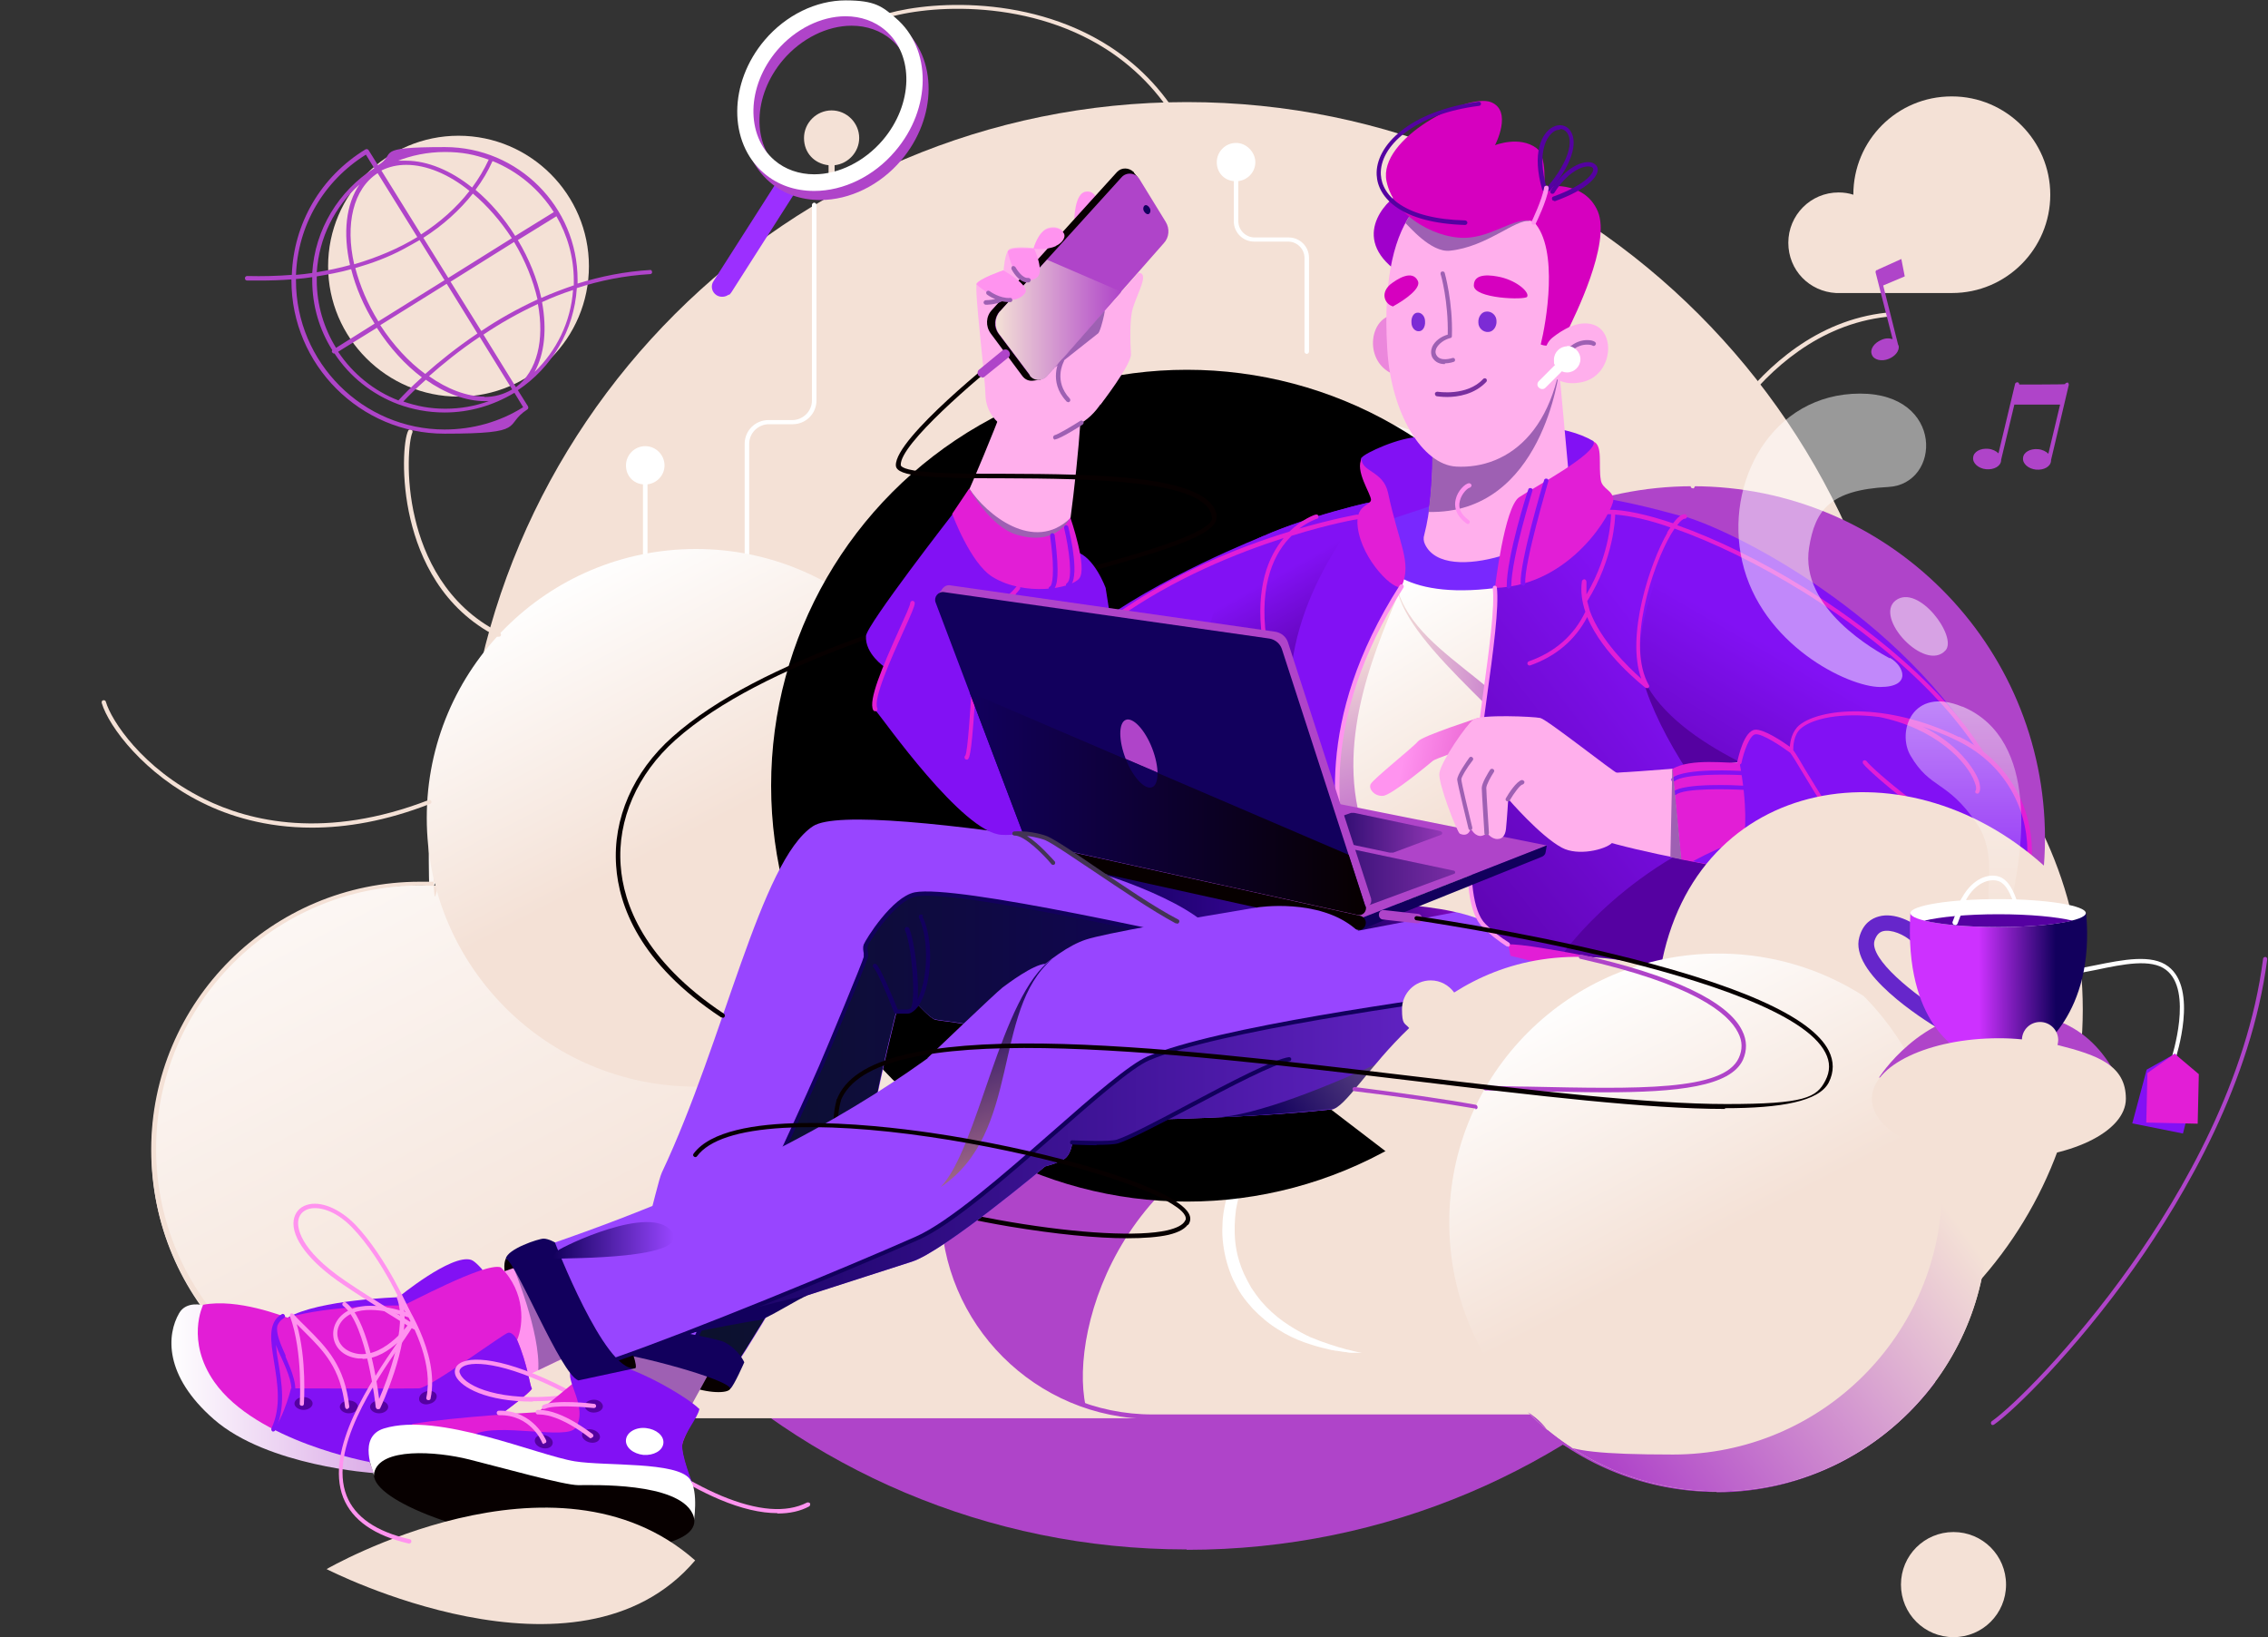 <?xml version="1.0" encoding="UTF-8"?>
<svg id="Layer_1" data-name="Layer 1" xmlns="http://www.w3.org/2000/svg" xmlns:xlink="http://www.w3.org/1999/xlink" viewBox="0 0 600 433">
  <rect x="0" y="0" width="600" height="433" fill="#333333" stroke="none"/>
  <defs>
    <style>
      .cls-1 {
        fill: #f4e1d6;
      }

      .cls-1, .cls-2, .cls-3, .cls-4, .cls-5, .cls-6, .cls-7, .cls-8, .cls-9, .cls-10, .cls-11, .cls-12, .cls-13, .cls-14, .cls-15, .cls-16, .cls-17, .cls-18, .cls-19, .cls-20, .cls-21, .cls-22, .cls-23, .cls-24, .cls-25, .cls-26, .cls-27, .cls-28, .cls-29, .cls-30, .cls-31, .cls-32, .cls-33, .cls-34, .cls-35, .cls-36, .cls-37, .cls-38, .cls-39, .cls-40, .cls-41, .cls-42, .cls-43, .cls-44, .cls-45, .cls-46, .cls-47, .cls-48, .cls-49 {
        stroke-width: 0px;
      }

      .cls-2 {
        fill: #7c2bd5;
      }

      .cls-3 {
        fill: #a000cb;
      }

      .cls-4 {
        fill: #12005d;
      }

      .cls-5 {
        fill: #792f9f;
      }

      .cls-6 {
        fill: #070000;
      }

      .cls-7 {
        fill: #9e60b3;
      }

      .cls-8 {
        fill: #eb87dc;
      }

      .cls-9 {
        fill: url(#linear-gradient);
      }

      .cls-10 {
        fill: #e21ed6;
      }

      .cls-11 {
        fill: url(#linear-gradient-25);
      }

      .cls-12 {
        fill: url(#linear-gradient-11);
      }

      .cls-13 {
        fill: url(#linear-gradient-12);
      }

      .cls-14 {
        fill: url(#linear-gradient-13);
      }

      .cls-15 {
        fill: url(#linear-gradient-10);
      }

      .cls-16 {
        fill: url(#linear-gradient-17);
      }

      .cls-17 {
        fill: url(#linear-gradient-16);
      }

      .cls-18 {
        fill: url(#linear-gradient-19);
      }

      .cls-19 {
        fill: url(#linear-gradient-15);
      }

      .cls-20 {
        fill: url(#linear-gradient-23);
      }

      .cls-21 {
        fill: url(#linear-gradient-21);
      }

      .cls-22 {
        fill: url(#linear-gradient-18);
      }

      .cls-23 {
        fill: url(#linear-gradient-14);
      }

      .cls-24 {
        fill: url(#linear-gradient-22);
      }

      .cls-25 {
        fill: url(#linear-gradient-20);
      }

      .cls-26 {
        fill: url(#linear-gradient-24);
      }

      .cls-27 {
        fill: url(#linear-gradient-26);
      }

      .cls-28 {
        isolation: isolate;
        opacity: .5;
      }

      .cls-28, .cls-48 {
        fill: #fff;
      }

      .cls-29 {
        fill: #8211f4;
      }

      .cls-30 {
        fill: #000;
      }

      .cls-31 {
        fill: #6626cb;
      }

      .cls-32 {
        fill: #7928fe;
      }

      .cls-33 {
        fill: #d600bf;
      }

      .cls-34 {
        fill: #9c2fff;
      }

      .cls-35 {
        fill: #af44c9;
      }

      .cls-36 {
        fill: #5501a1;
      }

      .cls-37 {
        fill: url(#linear-gradient-4);
      }

      .cls-38 {
        fill: url(#linear-gradient-2);
      }

      .cls-39 {
        fill: url(#linear-gradient-3);
      }

      .cls-40 {
        fill: url(#linear-gradient-8);
      }

      .cls-41 {
        fill: url(#linear-gradient-9);
      }

      .cls-42 {
        fill: url(#linear-gradient-7);
      }

      .cls-43 {
        fill: url(#linear-gradient-5);
      }

      .cls-44 {
        fill: url(#linear-gradient-6);
      }

      .cls-45 {
        fill: #ffafec;
      }

      .cls-46 {
        fill: #9845ff;
      }

      .cls-47 {
        fill: #ff93ef;
      }

      .cls-49 {
        fill: #433454;
      }
    </style>
    <linearGradient id="linear-gradient" x1="313.95" y1="946.6" x2="313.95" y2="1140.4" gradientTransform="translate(0 -766)" gradientUnits="userSpaceOnUse">
      <stop offset="0" stop-color="#f4e1d6"/>
      <stop offset="1" stop-color="#af44c9"/>
    </linearGradient>
    <linearGradient id="linear-gradient-2" x1="295.4" y1="1046.9" x2="209.9" y2="882.3" gradientTransform="translate(0 -766)" gradientUnits="userSpaceOnUse">
      <stop offset="0" stop-color="#f4e1d6"/>
      <stop offset="1" stop-color="#fff"/>
    </linearGradient>
    <linearGradient id="linear-gradient-3" x1="185.61" y1="985.2" x2="150.11" y2="917" gradientTransform="translate(0 -766)" gradientUnits="userSpaceOnUse">
      <stop offset="0" stop-color="#f4e1d6"/>
      <stop offset="1" stop-color="#fff"/>
    </linearGradient>
    <linearGradient id="linear-gradient-4" x1="45.35" y1="1133.29" x2="167.45" y2="1133.29" gradientTransform="translate(0 -766)" gradientUnits="userSpaceOnUse">
      <stop offset="0" stop-color="#fff"/>
      <stop offset="1" stop-color="#af44c9"/>
    </linearGradient>
    <linearGradient id="linear-gradient-5" x1="155.9" y1="1064.01" x2="342.4" y2="1064.01" gradientTransform="translate(0 -766)" gradientUnits="userSpaceOnUse">
      <stop offset="0" stop-color="#0b1524"/>
      <stop offset="1" stop-color="#12005d"/>
    </linearGradient>
    <linearGradient id="linear-gradient-6" x1="291.5" y1="1007.6" x2="374.5" y2="1007.6" gradientTransform="translate(0 -766)" gradientUnits="userSpaceOnUse">
      <stop offset="0" stop-color="#12005d"/>
      <stop offset="1" stop-color="#590bc9"/>
    </linearGradient>
    <linearGradient id="linear-gradient-7" x1="172.4" y1="1074.25" x2="410.6" y2="1074.25" gradientTransform="translate(0 -766)" gradientUnits="userSpaceOnUse">
      <stop offset="0" stop-color="#12005d"/>
      <stop offset="1" stop-color="#6e28d3"/>
    </linearGradient>
    <linearGradient id="linear-gradient-8" x1="255.66" y1="1027.92" x2="271.56" y2="1071.72" gradientTransform="translate(0 -766)" gradientUnits="userSpaceOnUse">
      <stop offset="0" stop-color="#12005d"/>
      <stop offset="1" stop-color="#9f6787"/>
    </linearGradient>
    <linearGradient id="linear-gradient-9" x1="146.4" y1="1094.07" x2="178.28" y2="1094.07" gradientTransform="translate(0 -766)" gradientUnits="userSpaceOnUse">
      <stop offset="0" stop-color="#12005d"/>
      <stop offset="1" stop-color="#9845ff"/>
    </linearGradient>
    <linearGradient id="linear-gradient-10" x1="340.05" y1="1065.74" x2="404.45" y2="1015.64" gradientTransform="translate(0 -766)" gradientUnits="userSpaceOnUse">
      <stop offset="0" stop-color="#12005d"/>
      <stop offset="1" stop-color="#dab7c4"/>
    </linearGradient>
    <linearGradient id="linear-gradient-11" x1="363.99" y1="1018.59" x2="388.68" y2="999.3" gradientTransform="translate(0 -766)" gradientUnits="userSpaceOnUse">
      <stop offset="0" stop-color="#12005d"/>
      <stop offset="1" stop-color="#a40ce0"/>
    </linearGradient>
    <linearGradient id="linear-gradient-12" x1="355.31" y1="929" x2="386.21" y2="982.4" gradientTransform="translate(0 -766)" gradientUnits="userSpaceOnUse">
      <stop offset="0" stop-color="#fff"/>
      <stop offset="1" stop-color="#f4e1d6"/>
    </linearGradient>
    <linearGradient id="linear-gradient-13" x1="367.09" y1="945.25" x2="413.49" y2="950.05" gradientTransform="translate(0 -766)" gradientUnits="userSpaceOnUse">
      <stop offset="0" stop-color="#f4e1d6"/>
      <stop offset="1" stop-color="#af44c9"/>
    </linearGradient>
    <linearGradient id="linear-gradient-14" x1="349.09" y1="939.67" x2="369.39" y2="1000.37" gradientTransform="translate(0 -766)" gradientUnits="userSpaceOnUse">
      <stop offset="0" stop-color="#f4e1d6"/>
      <stop offset="1" stop-color="#af44c9"/>
    </linearGradient>
    <linearGradient id="linear-gradient-15" x1="324.73" y1="925.24" x2="339.43" y2="951.64" gradientTransform="translate(0 -766)" gradientUnits="userSpaceOnUse">
      <stop offset="0" stop-color="#8211f4"/>
      <stop offset="1" stop-color="#5501a1"/>
    </linearGradient>
    <linearGradient id="linear-gradient-16" x1="263.3" y1="850.6" x2="296.7" y2="850.6" gradientTransform="translate(0 -766)" gradientUnits="userSpaceOnUse">
      <stop offset="0" stop-color="#f4e1d6"/>
      <stop offset="1" stop-color="#af44c9"/>
    </linearGradient>
    <linearGradient id="linear-gradient-17" x1="367.85" y1="1019.27" x2="453.32" y2="952.79" gradientTransform="translate(0 -766)" gradientUnits="userSpaceOnUse">
      <stop offset="0" stop-color="#5501a1"/>
      <stop offset="1" stop-color="#8211f4"/>
    </linearGradient>
    <linearGradient id="linear-gradient-18" x1="481.93" y1="944.46" x2="447.03" y2="1004.86" gradientTransform="translate(0 -766)" gradientUnits="userSpaceOnUse">
      <stop offset="0" stop-color="#8211f4"/>
      <stop offset="1" stop-color="#5501a1"/>
    </linearGradient>
    <linearGradient id="linear-gradient-19" x1="456.1" y1="1092.2" x2="420.7" y2="1023.9" gradientTransform="translate(0 -766)" gradientUnits="userSpaceOnUse">
      <stop offset="0" stop-color="#f4e1d6"/>
      <stop offset="1" stop-color="#fff"/>
    </linearGradient>
    <linearGradient id="linear-gradient-20" x1="508.99" y1="1077.49" x2="418.89" y2="1144.59" gradientTransform="translate(0 -766)" gradientUnits="userSpaceOnUse">
      <stop offset="0" stop-color="#f4e1d6"/>
      <stop offset="1" stop-color="#af44c9"/>
    </linearGradient>
    <linearGradient id="linear-gradient-21" x1="335.2" y1="996.75" x2="410.66" y2="996.75" gradientTransform="translate(0 -766)" gradientUnits="userSpaceOnUse">
      <stop offset="0" stop-color="#12005d"/>
      <stop offset="1" stop-color="#af44c9"/>
    </linearGradient>
    <linearGradient id="linear-gradient-22" x1="346.4" y1="986.25" x2="389" y2="986.25" gradientTransform="translate(0 -766)" gradientUnits="userSpaceOnUse">
      <stop offset="0" stop-color="#12005d"/>
      <stop offset="1" stop-color="#af44c9"/>
    </linearGradient>
    <linearGradient id="linear-gradient-23" x1="256.5" y1="978.57" x2="361.38" y2="978.57" gradientTransform="translate(0 -766)" gradientUnits="userSpaceOnUse">
      <stop offset="0" stop-color="#12005d"/>
      <stop offset="1" stop-color="#070000"/>
    </linearGradient>
    <linearGradient id="linear-gradient-24" x1="371.61" y1="964.65" x2="406.61" y2="972.55" gradientTransform="translate(0 -766)" gradientUnits="userSpaceOnUse">
      <stop offset="0" stop-color="#ff93ef"/>
      <stop offset="1" stop-color="#d63ab7"/>
    </linearGradient>
    <linearGradient id="linear-gradient-25" x1="523.5" y1="1025.74" x2="543.9" y2="1025.64" gradientTransform="translate(0 -766)" gradientUnits="userSpaceOnUse">
      <stop offset="0" stop-color="#cd31ff"/>
      <stop offset="1" stop-color="#12005d"/>
    </linearGradient>
    <linearGradient id="linear-gradient-26" x1="519.44" y1="1006.97" x2="519.44" y2="951.51" gradientTransform="translate(0 -766)" gradientUnits="userSpaceOnUse">
      <stop offset="0" stop-color="#fff" stop-opacity=".1"/>
      <stop offset="1" stop-color="#fff" stop-opacity=".5"/>
    </linearGradient>
  </defs>
  <path class="cls-9" d="M314,409.9c105.8,0,191.5-85.7,191.5-191.4S419.7,27,314,27,122.4,112.7,122.4,218.4s85.8,191.4,191.5,191.4l.1.1Z"/>
  <path class="cls-48" d="M340.9,62.8h-9c-2.3,0-4.3-1.9-4.3-4.3v-10.6c2.5-.3,4.5-2.4,4.5-5s-2.3-5.1-5.1-5.1-5.1,2.3-5.1,5.1,2,4.8,4.5,5v10.6c0,3,2.4,5.4,5.4,5.4h9c2.3,0,4.3,1.9,4.3,4.3v24.8c0,.3.3.6.6.6s.6-.3.6-.6v-24.8c0-3-2.4-5.4-5.4-5.4Z"/>
  <path class="cls-1" d="M516.3,25.5c-14.4,0-26,11.6-26,26-1.2-.4-2.5-.6-3.9-.6-7.4,0-13.3,6-13.3,13.3s5.6,12.9,12.6,13.3h30.7c14.4,0,26-11.7,26-26s-11.7-26-26-26h-.1Z"/>
  <path class="cls-1" d="M516.8,433c7.7,0,13.9-6.2,13.9-13.9s-6.2-13.9-13.9-13.9-13.9,6.2-13.9,13.9,6.2,13.9,13.9,13.9Z"/>
  <path class="cls-38" d="M442.9,158.9c-9.4,0-18.5,1.2-27.2,3.5-9.7-47-51.3-56.3-101.2-56.3s-75.4,10.7-88.3,53c-9.6-4.8-30.8-13.5-42.3-13.5-39,0-70.5,31.6-70.5,70.5s.8,12.4,2.4,18.2c-1.7-.1-3.5-.2-5.2-.2-39,0-70.5,31.6-70.5,70.5s31.6,70.5,70.5,70.5h332.3c59.7,0,108.1-48.4,108.1-108.1s-48.4-108.1-108.1-108.1h0Z"/>
  <path class="cls-35" d="M352.2,293.4l-98.8,5.6c-2.5,6.3-3.8,13.1-3.8,20.3,0,24.4,15.7,45,37.6,52.5-4.5-20.9,10.8-70.7,65.1-78.4h-.1Z"/>
  <path class="cls-1" d="M111.1,375c-39.2,0-71.1-31.8-71.1-70.9s31.9-70.9,71.1-70.9,3,0,4.5.1c-1.5-5.7-2.2-11.6-2.2-17.6,0-39.1,31.9-70.9,71.1-70.9s.6.3.6.6-.3.6-.6.6c-38.6,0-69.9,31.3-69.9,69.7s.8,12.2,2.4,18c0,.2,0,.4-.1.5s-.3.2-.5.2c-1.7-.1-3.5-.2-5.2-.2-38.6,0-69.9,31.3-69.9,69.7s31.4,69.7,69.9,69.7.6.3.6.6-.3.6-.6.6h0l-.1.2Z"/>
  <path class="cls-48" d="M175.8,123.1c0-2.8-2.3-5.1-5.1-5.1s-5.1,2.3-5.1,5.1,2,4.8,4.5,5v38.1c0,.3.3.6.6.6s.6-.3.6-.6v-38.1c2.5-.3,4.5-2.4,4.5-5Z"/>
  <path class="cls-1" d="M227.3,36.5c0-4-3.3-7.3-7.3-7.3s-7.3,3.3-7.3,7.3,2.8,6.8,6.5,7.2v19.2c0,.5.4.8.8.8s.8-.4.8-.8v-19.2c3.6-.4,6.5-3.5,6.5-7.2Z"/>
  <path class="cls-48" d="M197.6,151c-.3,0-.6-.3-.6-.6v-33c0-3.5,2.8-6.3,6.3-6.3h6.3c2.8,0,5.2-2.3,5.2-5.2v-51.7c0-.3.3-.6.6-.6s.6.3.6.6v51.7c0,3.5-2.8,6.3-6.3,6.3h-6.3c-2.8,0-5.2,2.3-5.2,5.2v33c0,.3-.3.6-.6.6Z"/>
  <path class="cls-48" d="M352.2,293.4s-.4,0-1.1.3c-.4,0-.8.2-1.3.3-.2,0-.5.2-.8.2s-.6.2-.9.3c-1.3.4-2.8,1-4.4,1.9-.4.2-.8.4-1.3.7-.4.2-.8.5-1.3.8-.4.3-.9.6-1.3.9s-.9.6-1.3,1-.9.7-1.3,1.1c-.2.2-.4.4-.7.6l-.6.6c-.2.2-.4.4-.6.7-.2.2-.4.4-.6.7-.4.5-.8.9-1.2,1.4-.8,1-1.5,2.1-2.2,3.2s-1.3,2.3-1.9,3.6c-1.1,2.5-1.9,5.3-2.4,8.1-.4,2.9-.5,5.8-.2,8.7.3,2.9,1.1,5.7,2.3,8.4.6,1.3,1.3,2.6,2,3.8.8,1.2,1.6,2.3,2.5,3.4,1.8,2.1,3.8,3.9,5.9,5.4s4.2,2.7,6.2,3.7c.3.1.5.2.8.4.3.1.5.2.8.3.5.2,1,.4,1.5.6s1,.4,1.4.5c.5.2.9.3,1.4.5.9.3,1.7.5,2.5.8.8.2,1.5.4,2.1.6.7.1,1.2.3,1.7.4s.9.2,1.3.3c.7.1,1.1.2,1.1.2h-2.4c-.5,0-1.1,0-1.8-.2-.7,0-1.4-.2-2.2-.3-.4,0-.8-.1-1.3-.2-.4,0-.9-.2-1.4-.3-1.9-.4-3.9-1-6.2-1.8-2.2-.8-4.6-1.9-6.9-3.4-2.3-1.4-4.6-3.3-6.7-5.5-1-1.1-2-2.3-2.9-3.6-.9-1.3-1.6-2.7-2.3-4.1-1.3-2.9-2.2-6.1-2.6-9.3-.2-1.6-.3-3.2-.2-4.8,0-1.6.2-3.2.5-4.8.3-1.6.7-3.1,1.2-4.6.2-.7.5-1.5.8-2.2s.6-1.4,1-2.1c.7-1.3,1.4-2.6,2.2-3.8.8-1.2,1.7-2.3,2.6-3.3,1.8-2.1,3.9-3.7,5.8-5,2-1.3,4-2.3,5.8-2.9,1.8-.7,3.4-1.1,4.8-1.4.3,0,.7-.1.9-.2.3,0,.6,0,.8-.1.5,0,1-.1,1.3-.1h1.1v-.4Z"/>
  <path class="cls-35" d="M454.2,394.6c-18.3,0-35.8-6.9-49.2-19.3h-100.1c-30.9,0-56-25.1-56-56s.3-.6.6-.6.6.3.6.6c0,30.2,24.6,54.8,54.8,54.8h100.3c.1,0,.3,0,.4.2,13.2,12.4,30.4,19.2,48.5,19.2s43.3-10.4,56.8-28.4c.2-.3.6-.3.8-.1.3.2.3.5.1.8-6.6,8.8-15.2,16-24.9,21-10.2,5.2-21.2,7.9-32.8,7.9l.1-.1Z"/>
  <path class="cls-35" d="M541,221.7c0-51.4-41.7-93.1-93.2-93.1s-93.2,41.7-93.2,93.1l178.2,38.2c5.2-11.6,8.2-24.6,8.2-38.2h0Z"/>
  <path class="cls-35" d="M527.3,376.9c-.2,0-.4,0-.5-.2-.2-.3-.1-.6.1-.8,5.2-3.6,21.3-19.3,36.8-41.2,13.7-19.3,30.9-49.1,35-81.1,0-.3.3-.5.6-.5s.5.3.5.6c-4.2,32.3-21.5,62.2-35.2,81.6-15.6,22-31.9,37.9-37.1,41.5,0,0-.2.1-.3.1h.1Z"/>
  <path class="cls-39" d="M184.1,287.4c39.3,0,71.2-31.8,71.2-71.1s-31.9-71.1-71.2-71.1-71.2,31.8-71.2,71.1,31.9,71.1,71.2,71.1Z"/>
  <path class="cls-1" d="M131.9,168.4h-.3c-14.7-7.4-20.6-20.9-23-31-2.6-10.9-1.8-21.2-.6-23.5.1-.3.5-.4.8-.3s.4.5.3.8c-.9,1.9-1.9,11.9.7,22.7,2.3,9.8,8.1,23,22.4,30.2.3.1.4.5.3.8-.1.2-.3.3-.5.3h-.1Z"/>
  <path class="cls-1" d="M121.3,104.9c19.1,0,34.5-15.5,34.5-34.5s-15.5-34.5-34.5-34.5-34.5,15.5-34.5,34.5,15.5,34.5,34.5,34.5Z"/>
  <path class="cls-35" d="M172.1,71.4c-6.8.4-13.2,1.7-19.3,3.6v-1c0-19.3-15.7-35.1-35.1-35.1s-12.5,1.7-17.7,4.8l-2.5-4c-.2-.3-.5-.3-.8-.2-11.8,7.2-19,19.5-19.5,33.2-3.8.3-7.7.4-11.8.3-.3,0-.6.2-.6.6,0,.3.2.6.6.6h3.4c2.8,0,5.6-.1,8.3-.3v.3c0,22.3,18.2,40.5,40.5,40.5s15.4-2.2,21.9-6.4c.3-.2.3-.5.2-.8l-2.7-4.3c8.9-5.9,14.9-15.8,15.6-27,6.1-2,12.6-3.3,19.4-3.7.3,0,.6-.3.5-.6,0-.3-.3-.6-.6-.5h.2ZM151.7,75.5c-2.9,1-5.8,2.1-8.5,3.3-1.1-5-3.2-10.3-6.2-15.3l10.2-6.3c2.9,5,4.6,10.8,4.6,17s0,.9,0,1.3h-.1ZM136.5,102.4l-8.6-13.9c4.3-2.9,9.2-5.7,14.4-8.1,1.8,9.5-.2,17.8-5.8,22ZM89.5,93l10.2-6.3c3.4,5.3,7.5,9.8,11.9,13.1-2.9,2.6-5,4.8-6.2,6.1-6.5-2.5-12.1-7.1-15.9-12.8h0v-.1ZM83.8,74.1v-1c3.1-.5,6.2-1.1,9.1-1.9,1.2,4.8,3.3,9.7,6.2,14.4l-10.2,6.4c-3.2-5.2-5.1-11.3-5.1-17.9ZM100.1,85c-2.9-4.7-4.9-9.5-6.1-14.1,4.5-1.3,8.8-2.9,12.7-5,1.5-.8,2.9-1.6,4.3-2.4l6.6,10.6-17.5,10.9h0ZM118.2,75.1l8.1,13.1c-5.5,3.7-10.2,7.5-13.8,10.7-4.4-3.2-8.5-7.7-11.9-12.9l17.5-10.9h.1ZM99.9,45.8l10.5,16.9c-4.9,3-10.6,5.4-16.7,7.2-2.4-10.5-.3-19.9,6.2-24.1h0ZM112,62.9c5.2-3.3,9.6-7.3,13.1-11.7,3.8,3.2,7.3,7.2,10.3,11.8l-16.8,10.5s-6.6-10.6-6.6-10.6ZM111.4,62l-10.5-16.9c2-1,4.2-1.5,6.6-1.5,5.3,0,11.3,2.5,16.7,6.9-3.4,4.4-7.8,8.3-12.8,11.5h0ZM92.6,70.1c-2.8.8-5.8,1.4-8.8,1.9.6-9.2,4.8-17.4,11.3-23.2-3.6,5.2-4.4,12.9-2.5,21.3ZM112.6,100.4c5.1,3.6,10.6,5.7,15.7,5.7s.6,0,1,0c-3.6,1.3-7.4,2-11.5,2s-7.6-.7-11.1-1.9c1.2-1.3,3.3-3.4,6-5.8h-.1ZM128.2,104.9c-4.7,0-9.9-2-14.7-5.4,3.5-3.1,8-6.8,13.4-10.4l8.6,13.9s-.1,0-.2.1c-2.1,1.2-4.5,1.9-7.2,1.9h0l.1-.1ZM127.3,87.5l-8.1-13,16.8-10.5c3,5,5.1,10.3,6.2,15.2-5.4,2.5-10.4,5.3-14.8,8.3h-.1ZM146.5,56.1l-10.2,6.3c-3-4.8-6.6-8.9-10.5-12.2,1.8-2.4,3.3-4.9,4.5-7.6h0c6.7,2.7,12.4,7.5,16.2,13.5h0ZM129.3,42.2c-1.2,2.6-2.7,5.1-4.4,7.4-5.6-4.5-11.8-7.1-17.5-7.1s-1.8,0-2.6.2c4-1.6,8.3-2.5,12.9-2.5s7.9.7,11.5,2h.1ZM96.8,40.9l2.2,3.6c-9.3,5.9-15.7,16.1-16.4,27.7-1.4.2-2.9.4-4.3.5.5-13.1,7.3-24.8,18.5-31.8ZM117.7,113.6c-21.7,0-39.4-17.7-39.4-39.4s0-.3,0-.4c1.5-.1,2.9-.3,4.3-.5v.8c0,6.8,1.9,13.1,5.3,18.5-.1.2-.2.4,0,.6.1.2.3.3.5.3s0,0,.1,0c4,6.1,9.9,10.8,16.8,13.4h0c3.8,1.4,8,2.2,12.3,2.2,6.7,0,12.9-1.9,18.3-5.1,0,0,.1,0,.2-.1l2.3,3.8c-6.2,3.9-13.4,5.9-20.8,5.9h.1ZM141.4,98.4c2.7-4.8,3.3-11.4,2-18.5,2.6-1.2,5.4-2.3,8.2-3.2-.6,8.5-4.4,16.1-10.2,21.7h0Z"/>
  <path class="cls-1" d="M82.5,218.9c-12.2,0-22-3.1-29-6.6-15.2-7.5-24.7-20-26.6-26.4,0-.3,0-.6.4-.7.3,0,.6,0,.7.4,1.4,4.9,9.6,17.6,26,25.7,12.1,6,32.2,10.8,59.4.3.3-.1.6,0,.7.3s0,.6-.3.7c-11.8,4.6-22.2,6.3-31.3,6.3Z"/>
  <path class="cls-1" d="M322.1,67.8c-.3,0-.5-.2-.6-.5-2-25-11.7-43.2-28.7-54.2-22.1-14.2-49.7-11.5-59.6-7.9-.3.1-.6,0-.7-.3-.1-.3,0-.6.3-.7,10.1-3.6,38.1-6.4,60.6,8,17.3,11.1,27.1,29.7,29.2,55,0,.3-.2.6-.5.6h0Z"/>
  <path class="cls-34" d="M192.8,77.9c-.9.7-2.2.8-3.2.2-1.3-.8-1.7-2.5-.8-3.8l16.4-25.7c.8-1.3,2.5-1.7,3.8-.8,1.3.8,1.7,2.5.9,3.8l-16.4,25.7c-.2.3-.4.5-.6.7l-.1-.1Z"/>
  <path class="cls-35" d="M217,52.9c-5.1,0-9.7-1.6-13.3-4.7-9.5-8.1-9.4-23.9.2-35.2,5.6-6.6,13.6-10.5,21.4-10.5s9.7,1.6,13.3,4.7c9.5,8.1,9.4,23.9-.2,35.2-5.6,6.6-13.6,10.5-21.4,10.5ZM225.3,6.8c-6.5,0-13.3,3.4-18.1,9-8.1,9.5-8.4,22.5-.7,29.1,2.8,2.4,6.5,3.7,10.5,3.7,6.5,0,13.3-3.4,18.1-9,8.1-9.5,8.4-22.5.7-29.1-2.8-2.4-6.5-3.7-10.5-3.7Z"/>
  <path class="cls-48" d="M215.4,50.5c-5.1,0-9.7-1.6-13.3-4.7-9.5-8.1-9.4-23.9.2-35.2C207.9,4,215.9.1,223.7.1s9.7,1.6,13.3,4.7c9.5,8.1,9.5,23.9-.2,35.2-5.6,6.6-13.6,10.5-21.4,10.5ZM223.7,4.3c-6.5,0-13.3,3.4-18.1,9-8.1,9.5-8.4,22.5-.7,29.1,2.8,2.4,6.5,3.7,10.5,3.7,6.5,0,13.3-3.4,18.1-9,8.1-9.5,8.4-22.5.7-29.1-2.8-2.4-6.5-3.7-10.5-3.7Z"/>
  <path class="cls-1" d="M447.8,129.1h-.2c-.3-.1-.4-.4-.3-.7,0-.1,4.1-10.6,12.4-21.4,7.7-10,20.8-22.3,39.3-24.3.3,0,.6.2.6.5s-.2.6-.5.6c-18.1,2-31,14.1-38.5,23.9-8.2,10.7-12.2,21-12.3,21.1,0,.2-.3.4-.5.4h0v-.1Z"/>
  <path class="cls-35" d="M502.2,91.4l-4-15.9,5.7-2.4-.9-4.6-6.2,2.8h0c0,.1-.1.1-.2.1-.3,0-.5.4-.4.7l4.5,17.6c-.9-.3-1.9-.3-3,.2-1.9.8-3.1,2.5-2.5,3.9.5,1.4,2.6,1.9,4.5,1.1,1.7-.7,2.8-2.1,2.6-3.4v-.2h0l-.1.1Z"/>
  <path class="cls-35" d="M547,101.2c-.3,0-.6.1-.7.4h0c0,.1-12.1.1-12.1.1,0-.3-.2-.5-.4-.6-.3,0-.6.1-.7.4l-4.4,18.4c-.6-.6-1.6-1.1-2.7-1.2-2.1-.2-3.9.8-4,2.3-.2,1.5,1.4,2.9,3.4,3.1,2.1.2,3.9-.8,4-2.3v-.2l3.5-14.6h12.1l-3.1,13c-.6-.6-1.6-1.1-2.7-1.2-2.1-.2-3.9.8-4,2.3-.2,1.5,1.4,2.9,3.4,3.1,2.1.2,3.9-.8,4-2.3v-.2l4.7-19.9c0-.3-.1-.6-.4-.7h0l.1.1Z"/>
  <path class="cls-47" d="M205.6,400.2c-4.4,0-9.5-1.2-15.2-3.6-18.7-7.9-38.1-25.8-38.9-28.5,0-.3,0-.6.4-.7.3,0,.6,0,.7.4.6,2,19.5,19.9,38.2,27.8,9.6,4,17.2,4.6,22.7,1.8.3-.1.6,0,.8.2.1.3,0,.6-.2.8-2.4,1.3-5.2,1.9-8.4,1.9l-.1-.1Z"/>
  <path class="cls-6" d="M193.2,367.3c-.6,1.3-5.9,1.3-11.3-.8s3-7,3-7c0,0,9.7,4.4,8.3,7.7v.1Z"/>
  <path class="cls-6" d="M133.8,332.9c-.6,1.3-.6,3.8.8,7.7,1.4,3.9,7.4,0,7.4,0,0,0-5.1-7.3-8.2-7.7h0Z"/>
  <path class="cls-47" d="M149.8,359c-1.6.4-22.4,11.1-28.4,12.3-6.1,1.2-10-25.7-10-25.7,0,0,22.2-10.1,26.4-10.7,4.3-.6,12,24.1,12,24.1h0Z"/>
  <path class="cls-7" d="M181.4,374.4l7.2-13.1-24.2-8.1-6.2,10.6,23.1,10.6h.1Z"/>
  <circle class="cls-30" cx="314" cy="207.8" r="110"/>
  <path class="cls-7" d="M149.8,359s-3.3-10.5-6.7-17.6l-7.2-6s7.1,17,6.5,27c3.9-1.9,6.9-3.3,7.4-3.5h0v.1Z"/>
  <path class="cls-29" d="M127.7,335.9s-2-2.4-3.1-2.7c-5.2-1.6-19.2,9.9-19.2,9.9,0,0-21,.6-29.3,5.4,8.6,2.9,31.6,0,31.6,0l19.9-12.6h.1Z"/>
  <path class="cls-10" d="M53.7,345.1c9.2-1.8,21.3,3.1,22.4,3.4,10.9-3.3,29.7-3.3,30.4-3.2.7,0,21.8-11.6,26-10.1,6.6,6.6,6,15.3,4.3,19.2,2.8,6.5,3.4,12.3,3.9,12.8s-9.9,9-19.5,12.7c-9.6,3.7-39.2,9.5-53.9-1.9-14.7-11.4-19.3-26.6-13.6-32.9Z"/>
  <path class="cls-29" d="M140.7,367.2c-.5-.5-1.1-6.3-3.9-12.8,0,0-1.1-2.2-2.4-1.9-1.3.3-20.6,14.6-23.6,14.7-3.1.1-33.8,0-33.8,0,0,0-2.8,11.3-6.8,12.7,15.4,8.8,36.3,7.9,45.3,4.4,9.6-3.7,25.7-16.6,25.2-17.1h0Z"/>
  <path class="cls-36" d="M80.3,372.9c1.3,0,2.4-.8,2.4-1.7s-1.1-1.7-2.4-1.7-2.4.8-2.4,1.7,1.1,1.7,2.4,1.7Z"/>
  <path class="cls-36" d="M92.3,373.8c1.3,0,2.4-.8,2.4-1.7s-1.1-1.7-2.4-1.7-2.4.8-2.4,1.7,1.1,1.7,2.4,1.7Z"/>
  <path class="cls-36" d="M100.3,373.8c1.3,0,2.4-.8,2.4-1.7s-1.1-1.7-2.4-1.7-2.4.8-2.4,1.7,1.1,1.7,2.4,1.7Z"/>
  <path class="cls-36" d="M113.6,371.3c1.3-.3,2.1-1.3,1.9-2.3-.2-.9-1.5-1.4-2.7-1-1.3.3-2.1,1.3-1.9,2.3.2.9,1.5,1.4,2.7,1Z"/>
  <path class="cls-47" d="M140.9,370.7c-12.3,0-18.9-3.8-20.3-6.7-.5-1.1-.3-2.2.5-3,2.8-2.7,12.7-1.9,28.5,6.2.3.1.4.5.3.8-.1.3-.5.4-.8.2-16.2-8.3-25.1-8.4-27.1-6.4-.5.5-.6,1-.2,1.7,1.6,3.3,10.8,7.3,26.5,5.6.3,0,.6.2.6.5s-.2.6-.5.6c-2.7.3-5.2.4-7.4.4h0l-.1.1Z"/>
  <path class="cls-10" d="M182.8,391.6s-2.8-7.1-2.3-9.6c.5-2.4,4.5-9.4,4.5-9.4l-32.1-7.8-10.6,8.7s-21.9,1.2-33.1,3.1c-2.8.5,23.5,21.2,39.4,21.2s34.2-6.2,34.2-6.2h0Z"/>
  <path class="cls-29" d="M125.5,379.4c6.1-3.2,24.4,1.5,26.7-1.7,3.7-5.4-3.1-12.9-1-15.5,6.2-8.1,31.6,7.7,33.8,10.5-.3,2.1-4.2,6.7-4.5,9.4-.3,2.6,2.6,10,2.6,10,0,0-56.5-2.1-57.5-12.6h0l-.1-.1Z"/>
  <path class="cls-48" d="M98.9,390.1c0-.6-4.5-10.1,2.7-12.3,14.4-4.4,40.5,7.1,50.5,8.7,8.1,1.3,27,0,30.4,4.7,2.4,3.3,1,11.6,1,11.6l-84.6-12.6v-.1Z"/>
  <path class="cls-6" d="M99,389.5c1.5-6.7,16.3-5.7,25.1-3.5s25.1,6.8,28.9,6.8,26.2-.8,30.2,7.5c3.5,7.3-11.9,11.1-34.9,8.6-26.6-2.9-50.8-12.7-49.3-19.4h0Z"/>
  <path class="cls-37" d="M97.9,386.7s-30.1-5.4-41.2-21.2c-7.6-10.9-3-20.3-3-20.3,0,0-4.4-1.2-6.3,2.1-3.3,5.7-4.1,16.5,9.2,28.1,14.2,12.4,42.3,14.2,42.3,14.2l-1.1-2.9h.1Z"/>
  <path class="cls-47" d="M99.9,372.7h0c-.3,0-.4-.3-.5-.5,0-.2-2.4-22.1-8.6-26.8-.3-.2-.3-.6-.1-.8.2-.3.6-.3.8-.1,5.5,4.1,8.1,19.8,8.8,25.5,2.2-5.1,7.6-19.1,4.7-26.7-.1-.3,0-.6.3-.7s.6,0,.7.2c.4.6,10.5,14.9,7.9,27.1,0,.3-.4.5-.7.4-.3,0-.5-.4-.4-.7,1.8-8.6-3.1-18.5-5.9-23.3,1.2,10.2-6,25.4-6.3,26.1,0,.2-.3.3-.5.3h-.2Z"/>
  <path class="cls-47" d="M95.9,359.3h-1.1c-4.4-.5-6.3-3.3-6.6-5.7-.4-3.1,1.5-6.1,4.9-7.4,5.9-2.4,14.9,1.1,15.3,1.2.3.1.4.4.3.7-.1.3-.4.4-.7.3,0,0-9.1-3.4-14.5-1.2-2.9,1.2-4.6,3.6-4.2,6.2.3,2,1.9,4.2,5.6,4.7,7.2.8,13.7-8.5,13.7-8.6.2-.3.5-.3.8-.1.3.2.3.5.2.8-.3.4-6.4,9.2-13.7,9.2h0v-.1Z"/>
  <path class="cls-47" d="M109.8,351.6h-.3c-.1,0-12.2-7.4-18.8-11.9-8.8-5.9-13.7-12.3-13-17,.3-1.9,1.5-3.4,3.4-4,3.6-1.2,8.7.9,12.9,5.2,8.3,8.7,14.4,22.9,14.5,23,.1.3,0,.6-.3.8-.3.1-.6,0-.8-.3,0-.1-6-14.2-14.2-22.7-4.7-4.9-9.3-5.7-11.7-4.9-1.5.5-2.4,1.6-2.6,3.1-.2,1.6,0,7.4,12.5,15.9,6.6,4.5,18.7,11.8,18.8,11.8.3.2.4.5.2.8-.1.2-.3.3-.5.3h0l-.1-.1Z"/>
  <path class="cls-29" d="M75.6,358.6c-1.4-3.1-2.7-6.1-2.2-8,.3-.8.9-1.5,1.7-2,.3-.2.4-.5.2-.8-.2-.3-.5-.4-.8-.2-3.7,2.2-2.9,7-2,12.6s2,11.9-.7,17.6c-.1.3,0,.6.3.8h.2c.2,0,.4-.1.5-.3,2.9-6,1.7-12.8.8-18.2-.3-1.6-.5-3-.6-4.4.4,1.1.9,2.3,1.5,3.5,1.7,3.8,3.4,7.7,2.2,10.4-.1.3,0,.6.3.8h.2c.2,0,.4-.1.5-.4,1.3-3.2-.5-7.3-2.2-11.3h0l.1-.1Z"/>
  <path class="cls-46" d="M372.1,233.7s-42.9-5.2-84.1-10.2c-36.7-5.8-66.9-8.9-72.9-5-13.9,9.1-23.5,56.7-40,91.6-1.5,3.2-6.5,28.4-10.3,31.1s29.2,20.3,30.8,18.5,33.9-55,35.5-64.6,6.1-27.5,6.1-27.5c0,0,1.7.2,3,0,1.2-.2,2.8-1.7,2.8-1.7,0,0,3.1,3.4,4.4,3.8,1.3.4,14.5,1.4,19.5,4.5s97.8,2.2,100.4.9c2.6-1.4,4.8-41.2,4.8-41.2v-.2Z"/>
  <path class="cls-43" d="M370,260.4c-6.3-.6-113-26.7-127.9-23.9-5.7,1.1-12.6,12-13.1,13.4s.2,2.2,0,3.3c-.2,1-9.9,24.2-11.9,28.9-6.2,14.5-33.6,72.9-33.6,72.9,6.1,3.1,11.3,5.3,12,4.6,1.6-1.8,33.9-55,35.5-64.6s6.1-27.5,6.1-27.5c0,0,1.7.2,3,0,1.2-.2,2.8-1.7,2.8-1.7,0,0,3.1,3.4,4.4,3.8,1.3.4,14.5,1.4,19.5,4.5s97.8,2.2,100.4.9c1-.5,1.9-6.9,2.7-14.5h0l.1-.1Z"/>
  <path class="cls-4" d="M183.6,355.6h-.2c-.3-.1-.4-.5-.3-.8.3-.6,27.4-58.5,33.6-72.9,2.3-5.3,11.6-27.7,11.8-28.8v-1c-.1-.6-.3-1.4,0-2.3.5-1.3,7.5-12.6,13.5-13.8,11-2.1,69.6,11.1,104.7,18.9,12.6,2.8,21.7,4.9,23.4,5,.3,0,.5.3.5.6s-.3.5-.6.5c-1.8-.2-10.9-2.2-23.5-5-32.7-7.3-93.5-20.9-104.2-18.9-5.3,1-12.1,11.5-12.7,13-.2.7-.1,1.2,0,1.7,0,.4.2.9,0,1.4-.2,1.2-10.4,25.5-11.9,29-6.2,14.4-33.3,72.4-33.6,73,0,.2-.3.3-.5.3h0v.1Z"/>
  <path class="cls-4" d="M244.2,242.2c-.1-.3-.5-.4-.8-.3-.3.1-.4.5-.3.8,2.9,6.1,2.2,16.9-.4,21.7v.2c.6-5.4-.8-16-2.2-19.1-.1-.3-.5-.4-.8-.3-.3.1-.4.5-.3.8,1.7,3.7,3,17.7,1.6,20.6-.3.2-.6.4-1,.4h-2.5c-1-2.5-4.5-11-5.7-12-.3-.2-.6-.1-.8.1-.2.3-.1.6.1.8.7.5,3.3,6.4,5.4,11.8,0,.2.3.4.5.4h3.1c.6,0,1.1-.3,1.6-.7h0c.7-.5,1.3-1.3,1.9-2.4,2.8-5.2,3.6-16.2.4-22.7l.2-.1Z"/>
  <path class="cls-44" d="M291.5,231.1s32.8,9.9,31.7,21l33.9-14.8-65.6-6.2h0Z"/>
  <path class="cls-4" d="M196.9,360.3s-2.7,6.2-3.7,7c-.4-2.6-26.3-9.3-30.4-9.3-3.8-4.6,3.1-8.2,3.1-8.2,0,0,23.3,3.9,25.8,5.2,3.8,2,5.2,5.3,5.2,5.3h0Z"/>
  <path class="cls-6" d="M298.2,327.5c-8.2,0-19-1.1-31.1-3.1-17.3-2.9-32-7.1-36.8-10.4-10.5-7.3-10.7-16.5-9-23,0-.3.4-.5.7-.4.3,0,.5.4.4.7-1.6,6.1-1.3,14.8,8.6,21.7,4.6,3.2,19.2,7.3,36.3,10.2,18.4,3.1,34,3.9,41.5,2.2,2.5-.6,4.1-1.4,4.7-2.5.2-.3.5-.4.8-.2.3.2.4.5.2.8-.8,1.4-2.5,2.4-5.4,3.1-2.7.6-6.4.9-10.9.9h0Z"/>
  <path class="cls-6" d="M168,361.9c.9-.1-1.2-6.3-2.4-7.6-1.2-1.2-9.2,3.2-9.2,3.2,0,0,7.4,5,11.6,4.4h0Z"/>
  <path class="cls-46" d="M145.4,329.1c104.2-35.8,123.2-74.4,141.9-80.6,9.7-3.2,84.9-14.9,84.9-14.9l60.8,15.6s-56.5,40.6-74.5,43.4c-18,2.7-49.6,3.4-49.6,3.4,0,0-10.7,5.3-13.2,5.9s-12,.2-12,.2c0,0-.3,3.2-2.1,4.4-1.8,1.2-5.1,2-5.1,2,0,0-26.8,22.5-35.3,25.2s-74.5,23.8-78.4,25.8c-8.4-7.2-17.4-30.5-17.4-30.5h0v.1Z"/>
  <path class="cls-42" d="M283.7,302.1s9.4.4,12-.2c2.5-.6,13.2-5.9,13.2-5.9,0,0,31.6-.7,49.6-3.4,10.5-1.6,34.3-16.2,52.1-28l-3.1-4.2c-4.5,1-80.7,9.9-103.7,19.6-10.6,4.4-45,40.4-61.4,47.6-16,7-48.1,20.4-70,28.5,19.5-6.6,62.1-20.2,68.8-22.4,8.5-2.7,35.3-25.2,35.3-25.2,0,0,3.3-.8,5.1-2,1.8-1.2,2.1-4.4,2.1-4.4h0Z"/>
  <path class="cls-46" d="M276.5,254.9c-3.3.3-9.7,5.1-11.3,6.3-1.6,1.2-19.9,18.7-19.9,18.7l20.1-6.5,11.1-18.6v.1Z"/>
  <path class="cls-4" d="M213.7,342.6c-2.2.7-11.2,6.5-13,6.6s-16.2,2.9-17.2,3.2c5.4-4.8,30.1-9.8,30.1-9.8h.1Z"/>
  <path class="cls-4" d="M133.8,332.9c.5-2.6,8.7-5.3,10-5.3s3,1,3,1c0,0,13.1,34.1,21.1,33.3l-14.9,3.2c-4.7-1.7-16.4-31.3-19.2-32.2h0Z"/>
  <path class="cls-4" d="M162.7,360.2c-.2,0-.5-.1-.5-.4-.1-.3,0-.6.4-.7,20.5-7.1,60.1-23.4,79.6-32,8.9-3.9,23.4-16.6,36.2-27.8,10.9-9.6,20.4-17.8,25.2-19.9,18.5-7.8,71.1-15,93.6-18.1,5.4-.7,9.3-1.3,10.2-1.5.3,0,.6.1.7.4s-.1.6-.4.7c-.9.2-4.7.7-10.3,1.5-22.4,3.1-75,10.3-93.3,18-4.7,2-14.5,10.6-24.9,19.7-12.8,11.2-27.4,24-36.4,27.9-19.5,8.6-59.1,24.9-79.6,32h-.2l-.3.2Z"/>
  <path class="cls-40" d="M278.4,253.6c-16.1,13.7-8,46-29.6,60.4,10.1-10.3,15.8-50.9,29.6-60.4Z"/>
  <path class="cls-41" d="M147.5,330.8c1.3-1.1,24.7-12.5,30.2-5.1s-27.8,7-30.2,7.2,0-2.1,0-2.1Z"/>
  <path class="cls-4" d="M290.1,302.9c-3.1,0-6.3-.2-6.5-.2-.3,0-.6-.3-.5-.6,0-.3.3-.6.6-.5,2.7.1,10,.4,11.8-.2,3.1-1,10.8-5,19-9.4,11.1-5.9,22.6-11.9,26.5-12.4.3,0,.6.2.6.5s-.2.6-.5.6c-3.7.5-15.6,6.7-26.1,12.3-8.2,4.3-16,8.4-19.2,9.4-1,.3-3.3.4-5.7.4h0v.1Z"/>
  <path class="cls-15" d="M401.8,261.6c-2,2.4-58.8,33.2-80.6,34,12.2-.5,31.1-2.1,37.2-3.1,9.3-1.4,28.8-12.9,45.6-23.7l-2.2-7.2h0Z"/>
  <path class="cls-12" d="M359.1,246.2l34.6-6.6-3.3-1.3-13.8-3.5-17.5,11.4h0Z"/>
  <path class="cls-1" d="M86.4,415s60.5-35,97.5-2.3c-31,36.5-97.5,2.3-97.5,2.3Z"/>
  <path class="cls-47" d="M108.5,408.3h-.1c-9.3-2.1-15.2-6.2-17.6-12.2-5-12.8,7.5-31,14.2-40.8,1.8-2.6,3.2-4.7,3.6-5.7.1-.3.5-.4.7-.3.3.1.4.5.3.7-.5,1.1-1.8,3.1-3.8,5.9-6.6,9.6-18.9,27.5-14.1,39.7,2.2,5.6,7.8,9.5,16.7,11.5.3,0,.5.4.4.7,0,.3-.3.4-.6.4h0l.3.1Z"/>
  <path class="cls-47" d="M91.9,372.7c-.3,0-.5-.2-.6-.5-1.2-10.5-5.7-14.9-10.8-20-.6-.6-1.3-1.3-2-2,2.7,9.3,1.9,20.6,1.9,21.1,0,.3-.3.6-.6.5-.3,0-.6-.3-.5-.6,0-.1.9-13.6-2.6-23.1,0-.3,0-.5.2-.7.2-.1.5,0,.7.1,1.2,1.4,2.5,2.6,3.7,3.8,5.1,5.1,9.9,9.9,11.1,20.7,0,.3-.2.6-.5.6h0v.1Z"/>
  <path class="cls-36" d="M159.5,372c0-.9-1-1.8-2.3-1.8s-2.4.6-2.5,1.6c0,.9,1,1.8,2.3,1.8s2.4-.6,2.5-1.6Z"/>
  <path class="cls-36" d="M158.7,380.3c.2-.9-.7-1.9-2-2.2s-2.5.2-2.7,1.2c-.2.9.7,1.9,2,2.2,1.3.3,2.5-.2,2.7-1.2Z"/>
  <path class="cls-36" d="M146.2,381.8c.2-.9-.7-1.9-2-2.2-1.3-.3-2.5.2-2.7,1.2-.2.9.7,1.9,2,2.2,1.3.3,2.5-.2,2.7-1.2Z"/>
  <path class="cls-48" d="M175.5,381.7c.2-2-1.9-3.7-4.6-4s-5.1,1.1-5.3,3.1,1.9,3.7,4.6,4c2.7.2,5.1-1.1,5.3-3.1Z"/>
  <path class="cls-47" d="M143.9,381.9c-.2,0-.4-.1-.5-.4s-3.1-7.4-11.4-7.2h0c-.3,0-.6-.3-.6-.6s.2-.6.6-.6h.3c8.9,0,12.2,7.9,12.2,7.9.1.3,0,.6-.3.7h-.2l-.1.2Z"/>
  <path class="cls-47" d="M156.4,380.4c-.1,0-.3,0-.4-.1,0,0-7.6-6.2-13.4-6.2s-.2,0-.3,0c-.3,0-.6-.2-.6-.6,0-.3.2-.6.6-.6h.3c6.2,0,13.8,6.2,14.2,6.4.2.2.3.6,0,.8-.1.1-.3.2-.4.2h0v.1Z"/>
  <path class="cls-47" d="M143.9,372.7c-.2,0-.4-.1-.5-.3-.1-.3,0-.6.3-.8,3.1-1.5,13.1-.4,13.5-.3.3,0,.5.3.5.6s-.3.5-.6.5c-2.8-.3-10.6-.9-12.9.2h-.3v.1Z"/>
  <path class="cls-6" d="M314,323.8h-.3c-.3-.2-.3-.5-.2-.8.8-1.3-.9-2.9-2.6-4-9-6.3-37.5-14.3-64.9-18.3-14.9-2.2-28.3-3-38.7-2.4-12,.7-19.7,3.2-22.9,7.5-.2.3-.6.3-.8.1-.3-.2-.3-.5-.1-.8,8.9-11.9,46.8-7.8,62.7-5.5,28,4.1,56.1,12,65.4,18.5,3,2.1,3.9,3.9,2.9,5.6-.1.2-.3.3-.5.3v-.2Z"/>
  <path class="cls-6" d="M191.1,269.1h-.3c-21.7-14.3-27.1-29.7-27.8-40.1-.9-12.4,4.5-24.9,14.9-34.1,23.2-20.7,69.3-33.4,102.9-42.8,21.7-6,40.4-11.2,39.9-15.4,0-.3.2-.6.5-.6s.6.2.6.5c.6,4.9-13.5,9.1-40.7,16.6-33.5,9.3-79.4,22-102.4,42.5-10.1,9-15.4,21.1-14.5,33.2.7,10.1,6.1,25.1,27.3,39.2.3.2.3.5.2.8-.1.2-.3.3-.5.3h0l-.1-.1Z"/>
  <path class="cls-8" d="M379.4,93.1c.2-1.4,0-2.8-.9-3.9-1.8-2.4-5.4-6.3-9.7-5.9-6.3.5-8.1,11.5-1,15.3,4.2,2.3,7.3,1.2,9.1,0,1.2-.7,1.9-2,2.1-3.3l.4-2.2Z"/>
  <path class="cls-13" d="M365.4,145.7s-31.7,70.1-19.3,91.2c15.1,2.7,41.7.9,51.4,9.9,15.5-14.4,2.2-96.9,2.2-96.9,0,0-23.6,4-34.3-4.2h0Z"/>
  <path class="cls-14" d="M369.5,155.2c5.3,20.5,37.9,27.2,41.5,52.9-4.8-13.6-39-36.4-41.5-52.9h0Z"/>
  <path class="cls-23" d="M370.8,155.1c-6,14.5-17.8,39.6-10.4,63.4l-22.3,6s27.9-71.3,32.8-69.3h0l-.1-.1Z"/>
  <path class="cls-32" d="M378.5,130.1s-17.6,2.2-15.6,13c1.3,6.7,9.2,16,35,12.1,14.7-2.2,21.2-19.8,21.2-19.8l-40.6-5.3Z"/>
  <path class="cls-29" d="M366.3,132.1c-1.5-.1-35.7,8.1-40.4,15.2-3.2,4.9-13.5,48.7-19.5,74.8l50.6,13.4c2.7-2.9-16.1-33.8,13.7-80.4-4.9-9.5-4.4-23-4.4-23h0Z"/>
  <path class="cls-29" d="M334.4,141.7s-28.4,11.1-46.2,24.9c-15.8,12.2,28,51.8,28,51.8l18.2-76.7h0Z"/>
  <path class="cls-19" d="M345.3,212.5c-9.5-32.4-2.1-53.8,13.7-75.8l3-3.8c-9.6,2.2-32.4,8.7-36.1,14.4-3.2,4.8-13.1,46.6-19.1,73l38.5-7.8h0Z"/>
  <path class="cls-10" d="M359.7,136.6c0-.3-.3-.5-.7-.5-.1,0-6.2,1.1-15.3,3.7,2.4-1.8,4.4-2.5,4.7-2.6.3,0,.5-.4.4-.7,0-.3-.4-.5-.7-.4-.3,0-3.6,1.2-7,4.5-12.8,3.9-30.4,10.8-46.2,22.1-.3.2-.3.5-.1.8.1.2.3.2.5.2s.2,0,.3-.1c14.9-10.6,31.5-17.3,44-21.3-4,4.8-7.5,12.9-5.7,26.5,0,.3.3.5.6.5s0,0,0,0c.3,0,.5-.3.5-.6-2-14.7,2.4-22.8,6.7-27,10.3-3.2,17.4-4.4,17.6-4.4.3,0,.5-.3.5-.7h-.1Z"/>
  <path class="cls-45" d="M268.8,98.6c-15.7,42.5-29.3,64.8-30.6,72.9-1.4,8.1.6,24.5.6,24.5,0,0,19.9,16.9,31,1.3,7.5-10.5,16.5-74.7,16.4-95.4l-17.4-3.3h0Z"/>
  <path class="cls-45" d="M264.4,112s-3.6-2.5-3.7-7.6c-.1-5-3-27.9-2.3-29.3.7-1.4,7.1-3.6,7.1-3.6,0,0,.3-4.5,1.4-5.5s6.6-.4,6.6-.4c0,0,1.2-4.5,3.8-5.3,2.6-.8,4,.9,4,.9l12.5,19.2,4,4.4c-.8,2.8-1.7,22.6-13.1,27.8-8.4,3.8-20.2-.7-20.2-.7h0l-.1.1Z"/>
  <path class="cls-7" d="M256.5,129.3c4.4,6.7,17,17.1,26.7,7.7,0,0-3.4,10.1-14.1,8.5-12.3-1.9-12.6-16.3-12.6-16.3h0v.1Z"/>
  <path class="cls-47" d="M284.2,58.1s.1-7,3-7.4c2.9-.5,3.3,3.2,3.3,3.2l-6.4,4.2h.1Z"/>
  <path class="cls-7" d="M282.5,106.3c-.2,0-.3,0-.4-.2-4.9-5.2-1.8-11-1.7-11,.2-.3.5-.4.8-.2s.4.5.2.8c-.1.2-2.7,5.1,1.6,9.7.2.2.2.6,0,.8-.1.1-.3.2-.4.2h0l-.1-.1Z"/>
  <path class="cls-6" d="M275.2,99.7l31.8-36.1c1.4-1.6,1.6-3.9.5-5.8l-6.7-10.9h.2l-1-1.2h0v-.2h-.1c-1.2-1.2-3.2-1.3-4.4,0l-33.1,36.5c-1.6,1.7-1.7,4.3-.3,6.2l8.4,11.3c.7.9,1.7,1.3,2.7,1.2l2.2-.3-.6-.3c.2-.1.3-.2.4-.4h0Z"/>
  <path class="cls-35" d="M264.5,82.4l32.2-35.5c1.3-1.5,3.7-1.2,4.7.4l7,11.4c1.1,1.8.9,4.1-.5,5.6l-30.9,35.1c-1.2,1.4-3.5,1.3-4.6-.2l-8.2-10.9c-1.4-1.8-1.2-4.3.3-6h0v.1Z"/>
  <path class="cls-17" d="M272.4,99.3c1.1,1.5,3.3,1.6,4.6.2l19.7-22.3-19.7-8.5-12.4,13.6c-1.5,1.7-1.6,4.2-.3,6l8.2,10.9h0l-.1.1Z"/>
  <path class="cls-47" d="M258.3,75.1v.1c8.8,7.6,13.1,2.7,13.1,1.8,0-2.2-6-5.5-6-5.5,0,0-6.4,2.2-7.1,3.6h0Z"/>
  <path class="cls-47" d="M266.9,66.1c-.1.1-.2.3-.3.5,2.1,9,5.9,8,7.6,6.9,2.3-1.5-.6-7.7-.6-7.7,0,0-5.5-.5-6.6.4h0l-.1-.1Z"/>
  <path class="cls-47" d="M279.4,65c1.6-.7,2.9-2.5,1.8-3.6,0,0-.1-.2-.2-.3-.5-.4-1.8-1.2-3.8-.6-2.6.8-3.8,5.3-3.8,5.3,0,0,3.5.4,5.9-.7l.1-.1Z"/>
  <path class="cls-7" d="M267.2,78.8c-2.6.2-5.3-1.7-5.4-1.8-.3-.2-.6-.1-.8.1-.2.3-.1.6.1.8,0,0,.9.7,2.2,1.2-1.3.3-2.5.3-2.5.3-.3,0-.6.3-.6.6s.3.6.6.6,2.5,0,4.3-.9c.5.1,1.1.2,1.7.2s.3,0,.5,0c.3,0,.6-.3.5-.6,0-.3-.3-.6-.6-.5h0Z"/>
  <path class="cls-7" d="M271.8,74.7c-2.4,0-4.1-3.3-4.2-3.5-.1-.3,0-.6.2-.8.3-.1.6,0,.8.2.5.9,2,3.1,3.4,2.9.3,0,.6.2.7.5,0,.3-.2.6-.5.7-.1,0-.3,0-.4,0Z"/>
  <path class="cls-7" d="M278.7,97.5l11.9-9.4s3.4-5.1,1.5-5.8l-13.4,15.3v-.1Z"/>
  <path class="cls-45" d="M291,107.2s8.4-10.8,8.2-13.6c-.2-2.8-.4-9.4.5-12.1,1-3.3,3.2-7.2,2.6-8.7-.3-.8-1.2-.6-1.2-.6l-8.8,10s-1.3,7.9-4.1,9.7c-.6,5.9,2.9,15.2,2.9,15.2h0l-.1.1Z"/>
  <path class="cls-4" d="M303.9,56.6c.4-.2.6-.9.3-1.5-.3-.6-.9-1-1.3-.8s-.6.9-.3,1.5c.3.6.9,1,1.3.8Z"/>
  <path class="cls-7" d="M279.2,116.3c-.3,0-.5-.2-.6-.5,0-.3.1-.6.4-.7.9-.2,4.6-2.4,6.8-3.8.3-.2.6,0,.8.2.2.3,0,.6-.2.8-.6.4-5.8,3.7-7.2,3.9h-.1l.1.1Z"/>
  <path class="cls-29" d="M252,136s-22.7,29.2-22.9,32.2c-.3,4.7,4.9,8.2,4.9,8.2,0,0-3.8,9.7-2.2,11.7,1.7,1.9,22.9,32.2,33.2,32.7,12.2.7,32.9-10.7,33.9-15.1,1-4.5-6.4-50.2-6.4-50.2,0,0-3-8.3-7.9-9.6-10.4,6.9-32.6-9.8-32.6-9.8v-.1Z"/>
  <path class="cls-10" d="M283.2,137s4.6,13.3,2.3,16c-2.2,2.7-14.4,4.8-22.9-.4-5.9-3.6-10.7-16.7-10.7-16.7l4.5-6.7s5.5,10.1,12.5,12.2c10.9,3.3,14.2-4.5,14.2-4.5l.1.1Z"/>
  <path class="cls-29" d="M282.6,155.3c-.2,0-.4,0-.5-.3-.2-.3-.1-.6.2-.8,1.6-1.1.5-9.2-.8-14.6,0-.3.1-.6.4-.7.3,0,.6.1.7.4.6,2.3,3.2,13.9.3,15.8h-.3v.2Z"/>
  <path class="cls-29" d="M278,156.3c-.3,0-.5-.2-.6-.5,0-.3.1-.6.4-.7,0,0,1-.3.7-6.6-.2-3.4-.7-6.7-.7-6.8,0-.3.2-.6.5-.7.3,0,.6.2.7.5,0,0,.5,3.4.7,6.9.4,6.5-.7,7.6-1.6,7.8h-.1v.1Z"/>
  <path class="cls-10" d="M231.5,188.1c-.2,0-.4-.1-.5-.3-1.3-2.6,2.3-11.1,6.8-21.1,1.5-3.3,3-6.6,3-7.2,0-.3.3-.6.6-.6s.6.3.6.6c0,.8-1,3.1-3.1,7.7-3,6.6-8,17.7-6.8,20.1.1.3,0,.6-.2.8h-.4Z"/>
  <path class="cls-10" d="M269.8,154.9c-.3-.2-.6-.1-.8.1-.6.8-1.5,1.7-2.6,2.7-3.3,3.1-7.7,7.3-8.7,15.8-.2,1.4-.4,4.4-.6,7.9-.4,6.5-1.1,17.2-1.7,18.4-.2.2-.3.4-.2.7,0,.2.3.4.5.4h.2c.8-.3,1.2-2.9,2.3-19.3.2-3.5.4-6.5.6-7.9.8-7.6,4.8-11.7,7.8-14.6-2.2,5.3-6.1,16.3-6.5,17.7,0,.3.1.6.4.7h.1c.3,0,.5-.2.6-.4.7-2.5,7-19.3,7.6-20.1h0c.4-.4.7-.8,1-1.2.2-.3.1-.6-.1-.8h0l.1-.1Z"/>
  <path class="cls-16" d="M395.5,155.4c1.8,14.2-13.8,78.6-2.8,89.4,8.2,8.1,18.2,10.2,18.2,10.2l39.6,9s11.6-4.1,12.8-14c4-31.4-17.5-113.2-17.5-113.2,0,0-9.8-2.9-19-4.6l-31.3,23.3h0v-.1Z"/>
  <path class="cls-29" d="M421.6,116.7c-3.9-2.3-9.1-3.5-13.2-3.7s-1.5,20.9-1.5,20.9c0,0,17.2-12.6,14.7-17.1h0v-.1Z"/>
  <path class="cls-29" d="M360.2,121.1c.6-1.2,10.3-5.6,15.3-5.5,5,0,5.2,17.5,5.2,17.5l-15.1,5s-6.2-12.9-5.5-17h.1Z"/>
  <path class="cls-3" d="M370.8,51c-2.6.7-13.9,10.7-2.1,20.1,11.8,9.4,10.5-16.9,10.5-16.9l-8.4-3.2h0Z"/>
  <path class="cls-45" d="M412.5,98.1l3.4,37.1c-3.8,8.7-33.5,20-38.9,8.8-.4-.8-.5-1.7-.2-2.6,3.1-11.9,2.1-29.1,2.1-29.1l33.7-14.2h-.1Z"/>
  <path class="cls-7" d="M412.5,98.1l-33.7,14.2s.7,12.2-.9,23.1c30.3.7,34.6-37.4,34.6-37.4v.1Z"/>
  <path class="cls-45" d="M385.1,123.4c14,.8,28.8-9.9,28.8-40.4s-16.9-35.3-25-35c-8.1.2-24.3,5.2-21.9,44.3,1,17.2,9.4,30.6,18.2,31.1h-.1Z"/>
  <path class="cls-7" d="M404.7,58.5c-2.9-2.1-17.6-4.6-26.5-7-2.3,1.7-4.5,4-6.4,7.5.7.5,6.7,7.9,11.8,7.3,9.8-1,17.4-8.5,21.1-7.8h0Z"/>
  <path class="cls-7" d="M382.2,96.3c-1.2,0-2.5-.4-3.3-1.8-.4-.9-.4-1.8,0-2.8.7-1.5,2.3-2.7,4.1-3.2.2-8.7-1.8-15.9-1.9-16,0-.3,0-.6.4-.7.3,0,.6,0,.7.4,0,0,2.2,7.7,1.9,16.7,0,.3-.2.5-.4.5-1.6.4-3.1,1.5-3.7,2.7-.2.5-.4,1.1,0,1.8,1,1.9,4.2.8,4.2.8.3-.1.6,0,.7.3s0,.6-.3.7c0,0-1.1.4-2.3.4h0l-.1.2Z"/>
  <path class="cls-33" d="M404,78.5c-.6.9-14.1.5-14.1-3s4.8-2.7,7.1-2.2c4.6,1.1,7.7,4.1,7,5.2Z"/>
  <path class="cls-33" d="M368.4,81.1c3.5-1.9,7.6-4.9,6.7-6.8-1.5-3.1-5.5-.5-7.4,1-2.7,2.5-1.1,5.2.7,5.7h0v.1Z"/>
  <path class="cls-2" d="M393.7,87.8c1.3,0,2.3-1.4,2.2-2.9,0-1.5-1.3-2.6-2.6-2.5-1.3,0-2.3,1.4-2.2,2.9,0,1.5,1.3,2.6,2.6,2.5Z"/>
  <path class="cls-2" d="M375.4,87.6c1,0,1.7-1.2,1.6-2.6,0-1.4-1-2.4-2-2.3-1,0-1.7,1.2-1.6,2.6,0,1.4,1,2.4,2,2.3Z"/>
  <path class="cls-5" d="M382.9,105c-1.6,0-2.7-.2-2.8-.2-.3,0-.5-.4-.5-.7s.4-.5.7-.5c0,0,7.8,1.3,12.1-3.4.2-.2.6-.2.8,0,.2.2.2.6,0,.8-3.1,3.3-7.5,4-10.4,4h.1Z"/>
  <path class="cls-33" d="M415.2,86.5c.9-2,11.1-22,7.5-30.6-3.7-8.6-14.2-6.5-14.2-6.5,0,0,.8-8-2-10.2-4.5-3.4-11-.8-11-.8,0,0,4.8-9.1-1.1-11.4-6.2-2.4-29.9,9.6-27.6,20.9,1.9,9.6,14.2,15.9,22.2,14.9,7-.8,12.8-6,16.8-4.1,6.7,7.2,3.2,26.8,1.8,32.4,4.4,1.8,7.6-4.7,7.6-4.7v.1Z"/>
  <path class="cls-45" d="M408.8,92.9c.1-1.4.8-2.7,1.9-3.6,2.4-1.9,6.8-4.8,10.9-3.4,5.9,2,5,13.2-2.8,15.1-4.6,1.1-7.4-.6-8.9-2.2-.9-1-1.4-2.4-1.2-3.8l.2-2.2-.1.1Z"/>
  <path class="cls-7" d="M412.8,97.1h-.2c-.3-.1-.5-.4-.3-.7,1.4-3.8,3.6-5.4,5.2-6,1.8-.7,3.7-.5,4.4,0,.3.2.4.5.2.8-.2.3-.5.4-.8.2-.3-.2-1.8-.5-3.4.1-2,.7-3.5,2.6-4.5,5.3,0,.2-.3.4-.5.4h0l-.1-.1Z"/>
  <path class="cls-36" d="M411.1,53.1c-.2,0-.5-.1-.5-.4-.1-.3,0-.6.3-.7,8.5-3.1,10.6-6.1,10.6-7.2,0-.4-.3-.6-.7-.7-1.9-.5-6.1,1.3-9.6,6.9-.2.3-.5.3-.8.2s-.3-.5-.2-.8c4.1-6.5,8.8-8,10.9-7.4.9.3,1.5.9,1.6,1.8,0,2-2.8,5.3-11.3,8.4h-.2l-.1-.1Z"/>
  <path class="cls-36" d="M408.6,50.6c-.3,0-.5-.2-.6-.4-2.8-9.7-.2-15,2.8-16.6,1.7-.9,3.5-.5,4.5.8,1.9,2.4,1.6,7.9-5.2,16-.2.2-.6.3-.8,0-.1,0-.2-.2-.2-.4,0,.2-.2.4-.4.5h-.2l.1.1ZM412.7,34.3c-.4,0-.9.1-1.3.3-2.1,1.1-5,5.5-2.2,15.2h0c0-.1,0-.2.1-.3,6-7,6.9-12.4,5.2-14.5-.5-.6-1.1-.9-1.8-.9h0v.2Z"/>
  <path class="cls-47" d="M405.8,59.4h-.3c-.3-.1-.4-.5-.3-.8,0,0,2.8-5.8,3.3-9,0-.3.3-.5.7-.5.3,0,.5.3.5.7-.5,3.4-3.3,9.1-3.4,9.3,0,.2-.3.3-.5.3h0Z"/>
  <path class="cls-10" d="M395.5,155.4s2.5-21.3,6.4-23.9c3.9-2.6,20.8-11.6,19.7-14.7,2.5,1.1,1.2,6.2,1.9,10.2.4,2.4,3.3,2.7,3.3,5.2,0,2.9-11,22.7-31.3,23.3h0v-.1Z"/>
  <path class="cls-10" d="M360.2,121.1c-.2,3.8,5.7,3.3,7,9.2,2.9,13.7,6.4,18.4,3.6,24.8-1.7,1.6-10.5-6.9-11.6-15.6-.8-6.1,3.4-5.7,3.5-7.3,0-1.6-4.4-7.8-2.4-11h0l-.1-.1Z"/>
  <path class="cls-36" d="M457.8,260.8c1.8-2.1,5-7.6,5.4-10.9.8-6,2.2-33.2,2-33.2-34.2,10.5-51.6,35.4-51.6,35.4l44.2,8.6h0v.1Z"/>
  <path class="cls-36" d="M462.6,222.6c-1.4-13.1-4-27.9-6.7-41.3l-21.7-3.6c2.4,12.3,15.9,35.1,28.3,44.9h.1Z"/>
  <path class="cls-22" d="M527.3,204.5c-20-38.8-65.8-63.1-81.6-67.9,0,0-17.7,31.4-9.9,44.9,10.2,17.7,42.7,27.5,42.7,27.5l48.8-4.5h0Z"/>
  <path class="cls-10" d="M399,249.8l.6,3s22.9,5.2,48.8,15.8c.5-.1,1.6-7.8.5-9-1-1.2-44.9-10.5-50-9.8h.1Z"/>
  <path class="cls-29" d="M399.2,155.7h0c-.3,0-.6-.3-.6-.6,0-7.9,5.4-24.9,5.7-25.6,0-.3.4-.5.7-.4.3,0,.5.4.4.7,0,.2-5.5,17.5-5.6,25.2,0,.3-.3.6-.6.6h0v.1Z"/>
  <path class="cls-29" d="M402.9,154.8c-.3,0-.6-.2-.6-.5-.3-5.6,5.9-26.5,6.2-27.3,0-.3.4-.5.7-.4.3,0,.5.4.4.7,0,.2-6.4,21.5-6.1,27,0,.3-.2.6-.5.6h0l-.1-.1Z"/>
  <path class="cls-10" d="M527.8,204.3c-11.5-22.4-36.4-40.1-50.2-48.7-11.7-7.3-23.7-13.1-33.9-16.7.9-1.2,1.6-1.7,2-1.7s.6-.3.6-.6-.3-.6-.6-.6c-.9,0-1.9.8-3.1,2.4-6.8-2.3-12.7-3.6-17.1-3.6s-.6.2-.6.6.3.6.6.6h.7c0,.1,0,10.3-6.5,21.2v-3.3c0-.3-.2-.6-.5-.7-.3,0-.6.2-.7.5-.4,2.7,0,5.4.9,8.1-3,6.3-8.1,10.7-14.9,13.1-.3.1-.5.4-.4.7,0,.2.3.4.5.4h.2c6.8-2.4,11.9-6.7,15.1-12.8,4.1,9.9,14.8,18.2,15.4,18.7.1,0,.2.1.4.1s.3,0,.4-.1c.2-.2.3-.5.1-.7-6-10.5.9-31.4,5.8-39.8.4-.6.7-1.1,1-1.6,10.2,3.6,22.2,9.4,34,16.7,13.7,8.5,38.3,26,49.8,48.2.1.2.3.3.5.3h.3c.3-.1.4-.5.2-.8v.1ZM441.1,140.9c-4.6,8-11,27.3-6.9,38.6-3.5-3.1-10.8-10.2-13.6-17.9l-.7-2.6c7.1-11.3,7.4-22.2,7.4-22.9,4,.3,9,1.4,14.6,3.4-.3.4-.6.9-.9,1.4h.1Z"/>
  <path class="cls-47" d="M388.2,138.5c-.1,0-.2,0-.3-.1-3-2.2-3.2-4.7-2.8-6.3.5-2.3,2.5-4.2,3.5-4.3.3,0,.6.2.7.5,0,.3-.2.6-.5.7-.4,0-2.1,1.4-2.6,3.5-.5,1.9.3,3.6,2.4,5.1.3.2.3.5.1.8-.1.2-.3.2-.5.2v-.1Z"/>
  <path class="cls-47" d="M398.9,250.3h-.3c-2.3-1.5-4.5-3.2-6.4-5.1-7.3-7.1-3.2-36.8,0-60.6,1.8-13,3.3-24.2,2.7-29.1,0-.3.2-.6.5-.6s.6.2.6.5c.6,5.1-.9,16.4-2.7,29.4-3.2,23.5-7.2,52.8-.3,59.6,1.8,1.8,3.9,3.5,6.2,4.9.3.2.3.5.2.8-.1.2-.3.3-.5.3h0v-.1Z"/>
  <path class="cls-47" d="M357.1,236.1c-.1,0-.3,0-.4-.2-.2-.2-.2-.6,0-.8.4-.4-.2-2.9-.8-5.5-2.6-11.5-8.8-38.5,14.4-74.8.2-.3.5-.3.8-.2.3.2.3.5.2.8-23,35.9-16.8,62.6-14.2,74,.9,3.8,1.3,5.7.5,6.5-.1.1-.3.2-.4.2h-.1Z"/>
  <path class="cls-48" d="M414.6,91.6c-1.9,0-3.5,1.6-3.5,3.5s.1,1,.3,1.4l-4.3,4.3c-.5.5-.5,1.3,0,1.7.2.2.5.4.9.4s.6-.1.9-.4l4.3-4.3c.4.2.9.3,1.4.3,1.9,0,3.5-1.6,3.5-3.5s-1.6-3.5-3.5-3.5h0v.1Z"/>
  <path class="cls-36" d="M387.6,59.5h0c-16.8-.5-23.1-7.1-23.4-13.2-.4-7.8,8.8-17,27-19.4.3,0,.6.2.6.5s-.2.6-.5.6c-8.1,1-14.9,3.5-19.7,7.2-4.2,3.2-6.5,7.2-6.3,11,.3,5.6,6.3,11.7,22.3,12.1.3,0,.6.3.6.6s-.3.6-.6.6h0Z"/>
  <path class="cls-6" d="M321.2,137.2c-.3,0-.5-.2-.6-.5-1.3-9.9-32.5-10.1-55.3-10.2-18.5,0-28.2-.3-28.3-3.4-.3-7.2,27.4-29.1,28.6-30,.2-.2.6-.2.8,0,.2.2.2.6,0,.8-7.9,6.2-28.4,23.6-28.1,29.1,0,.3.6,1.4,7.7,1.9,5,.4,12,.4,19.5.4,24.5.1,55,.3,56.4,11.2,0,.3-.2.6-.5.6h0l-.2.1Z"/>
  <path class="cls-35" d="M259.9,99.8c-.4,0-.7-.2-1-.4-.4-.5-.4-1.3.2-1.7l6.1-5c.5-.4,1.3-.4,1.7.2.4.5.4,1.3-.2,1.7l-6.2,5c-.2.2-.5.3-.8.3l.2-.1Z"/>
  <path class="cls-45" d="M425.4,204.5c45.3-2.5,70.6-8.9,78.7-7.8,8.2,1.1,23.2,7.8,23.2,7.8,0,0,10.3,24-7.9,30-12.2,4.1-76.2-6.2-96-12.4l2-17.6h0Z"/>
  <path class="cls-29" d="M460.2,201.6s1.6-7.7,4.2-8,9.7,5,9.7,5c0,0-.3-4.3,2.3-6.4,5.3-4.4,22.4-6.1,41.8,3.3,25.2,12.2,21.8,44,10.3,48.1-11.5,4.1-21.1-8.7-23-8.2s-21.3,3.9-23.2,2.1c-1.9-1.8-6.3-5.7-8.2-5.3-1.9.4-15,4.4-15.3-2.4-.3-6.7,1.4-28.3,1.4-28.3v.1Z"/>
  <path class="cls-10" d="M442.4,203.4l2.3,23.9,14.1,2.7s5.5-6.1,1.4-28.3c-2.8.3-12.9-1.3-17.8,1.7h0Z"/>
  <path class="cls-10" d="M518.9,220.5h0c-6.1-.8-23.9-15.8-26-18.5-.2-.3-.1-.6,0-.8.3-.2.6-.1.8,0,2.2,2.9,19.6,17.3,25.3,18.1.3,0,.5.3.5.6s-.3.5-.6.5v.1Z"/>
  <path class="cls-10" d="M518.4,195c-19.9-9.6-37-7.6-42.4-3.2-1.9,1.6-2.4,4.2-2.5,5.7-2.1-1.5-6.9-4.7-9.2-4.5-2.9.3-4.4,7.1-4.7,8.5,0,.3.1.6.4.7.3,0,.6-.1.7-.4.6-3,2.2-7.4,3.7-7.6,1.9-.2,7.2,3.4,9.2,4.9.6.8,1.8,2.7,3.2,5.1,3.6,6,9,15.1,12.9,17.7,4.2,2.8,20.5,11.4,23.9,11.4s.2,0,.3,0c.3,0,.4-.2.5-.4.5-1.1-1.4-2.8-20.8-14-2.3-1.3-4.4-2.5-4.6-2.7s-.6-.2-.8,0c-.2.2-.2.6,0,.8.3.2,1.7,1,4.8,2.8,5.4,3.1,17.4,10,19.9,12.3-3.4-.7-17.1-7.6-22.7-11.2-3.7-2.4-9-11.4-12.6-17.3-1.4-2.4-2.5-4.3-3.2-5.2,0-.8,0-4.1,2.1-5.8,3.1-2.6,10.6-4.2,20.4-3h.1c15.1,3,23.5,12,25.4,17.3.5,1.2.4,1.9.3,2.1-.2.2-.2.6,0,.8.1,0,.2.1.4.1s.3,0,.4-.2c.6-.8.3-2.2,0-3.2-1.3-3.5-5.9-9.9-14.8-14.3,2.9,1,5.9,2.1,8.9,3.6,14.6,7,19.3,20.7,18.7,31.1-.4,7.9-3.8,14.3-8.3,15.9-.3.1-.5.4-.3.7,0,.2.3.4.5.4h.2c5-1.8,8.6-8.6,9.1-16.9.6-10.8-4.2-24.9-19.3-32.2h0l.2.2Z"/>
  <path class="cls-29" d="M442.7,206.8c-.2,0-.3,0-.4-.2-.2-.2-.2-.6,0-.8,3.4-2.8,17.9-1.9,18.5-1.9.3,0,.6.3.5.6,0,.3-.3.6-.6.5-4.1-.2-15.1-.4-17.7,1.6-.1,0-.2.1-.4.1h0l.1.1Z"/>
  <path class="cls-29" d="M443,210.4c-.2,0-.3,0-.4-.2-.2-.2-.2-.6,0-.8,2.8-2.4,17-1.7,18.7-1.6.3,0,.6.3.5.6s-.3.6-.6.5c-4.3-.2-15.7-.5-17.8,1.3-.1,0-.2.1-.4.1v.1Z"/>
  <path class="cls-29" d="M458.8,229.9s1.9-2.1,2.6-8.2c-4.9,1.8-9.5,3.9-13.6,6.1l11,2.1h0Z"/>
  <path class="cls-7" d="M442.4,203.4l-.5,23.3,2.9.6-2.3-23.9h-.1Z"/>
  <path class="cls-1" d="M542.3,230.4c-36.8-34.9-93.9-25.9-103,25.9-24-6.8-41.7-2-54.6,6.2-1.4-1.9-3.6-3.2-6.2-3.2-4.2,0-7.6,3.4-7.6,7.6s.7,3.6,1.9,5c-10.8,10.3-16.9,21.1-20.6,21.6l26.4,20.2s171.1-15.8,163.7-83.2h0v-.1Z"/>
  <path class="cls-18" d="M454.6,394.4c39.3,0,71.2-31.8,71.2-71.1s-31.9-71.1-71.2-71.1-71.2,31.8-71.2,71.1,31.9,71.1,71.2,71.1h0Z"/>
  <path class="cls-25" d="M493,263.4c12.8,12.9,20.8,30.6,20.8,50.2,0,39.3-31.9,71.1-71.2,71.1s-27.3-4.1-38.4-11.2c12.9,12.9,30.7,20.9,50.4,20.9,39.3,0,71.2-31.8,71.2-71.1s-13.1-47.2-32.7-59.9h-.1Z"/>
  <path class="cls-35" d="M424.5,288.9c-6.2,0-13-.2-20.1-.3-3.7,0-7.5-.2-11.4-.2-.3,0-.6-.3-.6-.6s.3-.6.6-.6h0c3.9,0,7.7.2,11.4.2,28.8.6,51.6,1.2,55.6-7.6,1-2.2,1-4.4-.2-6.7-2.6-5.2-11.9-12.8-41.7-19.5-.3,0-.5-.4-.4-.7s.4-.5.7-.4c24,5.4,38.7,12.3,42.5,20.1,1.3,2.6,1.3,5.2.2,7.7-3.3,7.1-17.3,8.6-36.6,8.6h0Z"/>
  <path class="cls-35" d="M390.4,293.2h-.1c-7.6-1.3-20.2-3.2-32-4.6-.3,0-.5-.3-.5-.6s.3-.5.6-.5c11.8,1.5,24.4,3.3,32,4.7.3,0,.5.4.5.7s-.3.5-.6.5h0l.1-.2Z"/>
  <path class="cls-35" d="M409.2,223.6l-86.7-17.3-49.1,16.7,87.4,19.6,48.5-19h-.1Z"/>
  <path class="cls-4" d="M360.2,245.8l47.7-19.2c.5-.2.9-.6,1-1.2l.3-1.8-48.5,19-.6,3.2h.1Z"/>
  <path class="cls-6" d="M359,245.9l-86.5-19.1c-1-.2-1.7-1.2-1.5-2.2h0c.2-1.1,1.2-1.8,2.3-1.5l86.5,19.1c1,.2,1.7,1.2,1.5,2.2h0c-.2,1.1-1.2,1.8-2.3,1.5Z"/>
  <path class="cls-21" d="M384.7,230.3l-46.8-9.9-28.4,9.9,48.1,10.8,27.1-10c.4-.1.3-.7,0-.8h0Z"/>
  <path class="cls-24" d="M381,219.8l-22.7-4.8h-.9l-14.8,5.2,25,5.3h1l12.6-4.7c.5-.2.4-.8,0-.9h0l-.2-.1Z"/>
  <path class="cls-35" d="M362.8,237.9l-22.1-68.1c-.5-1.4-1.7-2.4-3.2-2.7l-86.2-12.3c-1.5-.2-2.7,1.3-2.2,2.7l23,60.8c.6,1.5,1.8,2.6,3.3,2.9l85.2,18.8c1.3.3,2.5-1,2.1-2.3h0l.1.2Z"/>
  <path class="cls-35" d="M247.9,157.4l1.7-1.9.9,3-2.6-1.1h0Z"/>
  <path class="cls-4" d="M361.2,239.7l-22.1-68.1c-.5-1.4-1.7-2.4-3.2-2.7l-86.2-12.3c-1.5-.2-2.7,1.3-2.2,2.7l23,60.8c.6,1.5,1.8,2.6,3.4,2.9l85.2,18.8c1.3.3,2.5-1,2.1-2.3h0v.2Z"/>
  <path class="cls-35" d="M304.8,208.2c1.9-.8,1.9-5.4,0-10.3-1.9-4.9-5.1-8.3-7-7.5s-1.9,5.4,0,10.3c1.9,4.9,5.1,8.3,7,7.5Z"/>
  <path class="cls-20" d="M361.2,239.7l-4.4-13.6-100.3-43,14.1,37.2c.6,1.5,1.8,2.6,3.4,2.9l85.2,18.8c1.3.3,2.5-1,2.1-2.3h-.1Z"/>
  <path class="cls-4" d="M304.8,208.2c1-.4,1.5-1.9,1.4-3.9l-8.4-3.6c1.9,4.9,5.1,8.3,7,7.5Z"/>
  <path class="cls-46" d="M311.3,243.7c-11.8-6.4-29.5-19.7-34.5-22,0,0-3.9-1.6-8.5-1.3,1,3.3,2.3,7.8,2.3,7.8l40.8,15.4h0l-.1.1Z"/>
  <path class="cls-49" d="M311.3,244.2h-.3c-6.5-3.5-14.5-9-21.7-13.8-5.7-3.8-10.6-7.2-12.8-8.2,0,0-2-.8-4.8-1.1,3.3,2.1,6.7,6.1,7.3,6.7.2.2.2.6,0,.8s-.6.2-.8,0c-1.8-2.2-7.1-7.7-9.8-7.6h0c-.3,0-.6-.2-.6-.5s.2-.6.5-.6h0c4.7-.3,8.6,1.2,8.8,1.3,2.4,1.1,7.3,4.4,13,8.3,7.1,4.8,15.1,10.3,21.6,13.7.3.1.4.5.2.8-.1.2-.3.3-.5.3h0l-.1-.1Z"/>
  <path class="cls-35" d="M374.9,244.2h-.1l-8.9-1c-.7,0-1.2-.7-1.1-1.4,0-.7.7-1.2,1.4-1.1l8.9,1c.7,0,1.2.7,1.1,1.4,0,.6-.6,1.1-1.2,1.1h-.1Z"/>
  <path class="cls-46" d="M332.6,240s16.3-2.6,26,5.7c9.7,8.4-24.6,1.4-24.6,1.4l-1.4-7.2v.1Z"/>
  <path class="cls-6" d="M456.4,293.3c-20.5,0-50.1-3.5-82.3-7.4-67.2-8-143.4-17-151.8,5.5-.1.3-.4.4-.7.3s-.4-.4-.3-.7c2.1-5.7,8.1-9.7,18.3-12.1,8.9-2.1,20.7-3.1,36.2-2.9,28.6.4,64.1,4.6,98.5,8.7,31.4,3.7,61.7,7.3,82.4,7.3s23.9-1.7,26.2-6.2c1.3-2.5,1.3-4.9,0-7.4-10.7-20.9-107.2-34.8-108.2-35-.3,0-.5-.3-.5-.6s.3-.5.6-.5c.2,0,24.7,3.5,50.2,9.6,34.4,8.2,54.2,16.9,58.8,26,1.4,2.8,1.4,5.6,0,8.4-2.6,5-12.6,6.8-27.5,6.8h0l.1.2Z"/>
  <path class="cls-26" d="M391.3,189.8s-15,4.8-16.2,6.3-11.9,10-12.5,11.3,1,3.2,3.2,3.1c2.2,0,12.7-8.8,13.3-9.3.6-.5,8.1-3.1,8.1-3.1l4.1-8.3h0Z"/>
  <path class="cls-45" d="M427.9,204.5c-.8-.1-18.6-14.2-20.4-14.6-1.8-.4-15.8-1-17.7.4-1.9,1.4-8.5,11-9,14.1-.5,2.5,4.7,15.8,5.4,16.1,2.5,1.1,2.9-1.5,2.9-1.5,0,0,.7,1.9,2.4,2.1.9.1,1.9-.8,1.9-.8,0,0,1.2,1.7,2.8,1.6,1.3,0,2-1,2.2-2.6.3-2.9.6-8,.6-8,0,0,8.4,9.8,14.2,12.9,4.3,2.3,11.4.5,13.2-1.2.9-1.7,1.5-18.6,1.5-18.6h0v.1Z"/>
  <path class="cls-7" d="M389.1,219.6c-.3,0-.5-.2-.6-.4-.3-1.2-2.9-11.8-3-13,0-1.3,2.5-4.8,3.2-5.8.2-.3.6-.3.8-.1.3.2.3.6.1.8-1.5,1.9-3,4.4-3,5,0,.9,1.8,8.2,2.9,12.8,0,.3-.1.6-.4.7h-.1.1Z"/>
  <path class="cls-7" d="M393.3,220.9c-.3,0-.6-.2-.6-.5,0-.4-.7-10.8-.7-12,0-1.3,1.8-4.2,2.2-4.8.2-.3.5-.3.8-.2.3.2.4.5.2.8-.8,1.2-2,3.4-2,4.2,0,1.2.7,11.8.7,11.9,0,.3-.2.6-.5.6h-.1Z"/>
  <path class="cls-7" d="M398.9,211.9h-.3c-.3-.2-.4-.5-.2-.8.6-1.1,2.8-4.5,4.2-4.8.3,0,.6.2.7.5,0,.3-.2.6-.5.7-.6,0-2.3,2.3-3.4,4.2-.1.2-.3.3-.5.3h0v-.1Z"/>
  <path class="cls-35" d="M527,267.6c13.4,0,25.1,1.9,33.2,17.4h-63.1s11-17.4,29.9-17.4Z"/>
  <path class="cls-48" d="M575.1,280.5h-.2c-.3-.1-.5-.4-.4-.7,0-.2,5.8-17.8-1.5-23.3-3.9-3-11.3-1.5-18.4,0-5.5,1.1-10.8,2.2-14.2,1-3.3-1.1-4.6-6.5-6-12.3-1.4-5.7-2.8-11.7-6.2-12.3-2.6-.5-6.2,1.1-8.5,5.9-.1.3-.5.4-.8.3-.3-.1-.4-.5-.3-.8,2.6-5.4,6.7-7.2,9.7-6.6,4.1.8,5.6,7.1,7.1,13.2,1.2,5.2,2.5,10.6,5.3,11.5,3.1,1,8.2,0,13.6-1.1,7.4-1.5,15-3,19.3.3,8,6,2.1,23.8,1.9,24.6,0,.2-.3.4-.5.4h0l.1-.1Z"/>
  <path class="cls-31" d="M514,272.4c-.4,0-.7,0-1.1-.3-4-2.4-23.8-14.8-21-24.3,1-3.6,3.3-4.9,5.1-5.4,4.2-1.2,9.2,1.5,11.5,3.6.9.8.9,2.1.1,2.9-.8.8-2.1.9-2.9.1-1.9-1.8-5.4-3.3-7.6-2.7-.7.2-1.6.7-2.2,2.5-1.4,4.8,10.4,14.3,19.2,19.6,1,.6,1.3,1.9.7,2.9-.4.6-1.1,1-1.8,1h0v.1Z"/>
  <path class="cls-11" d="M551.8,241.5h-46.4c-1.8,29.7,13.5,36.5,13.5,36.5h19.8s15.6-9.4,13.2-36.4h0l-.1-.1Z"/>
  <path class="cls-29" d="M564,297.1l13.5,2.7,3.8-14.9-5.9-6.2-7.5,4.2-3.8,14.2h-.1Z"/>
  <path class="cls-10" d="M567.8,296.9l13.6.3.3-13.1-6.4-5.4-7.2,5.1-.3,13.1h0Z"/>
  <path class="cls-48" d="M528.6,245.2c12.8,0,23.2-1.7,23.2-3.7s-10.4-3.7-23.2-3.7-23.2,1.7-23.2,3.7,10.4,3.7,23.2,3.7Z"/>
  <path class="cls-36" d="M509.1,243.5c4.1,1,11.3,1.7,19.6,1.7s15.5-.7,19.6-1.7c-4.1-1-11.3-1.7-19.6-1.7s-15.5.7-19.6,1.7Z"/>
  <path class="cls-48" d="M517.3,244.6h-.3c-.4-.1-.6-.6-.4-.9l2.2-5.8c.1-.4.6-.6.9-.4.4.1.6.6.4.9l-2.2,5.8c-.1.3-.4.5-.7.5l.1-.1Z"/>
  <path class="cls-27" d="M519.2,186.9c21,8.8,15,40.2,13.9,46.6-1.7,10.2-5.7,7.9-6.8,5s2.1-12.8-3.4-20.8c-7.9-11.5-12.2-8.8-17.5-17.9-3.6-6.2.4-18.4,13.7-12.9h.1Z"/>
  <path class="cls-28" d="M514.7,172c3.2-3.6-7.2-17.7-13.2-13.2-5.9,4.5,7.8,19.2,13.2,13.2Z"/>
  <path class="cls-28" d="M499.9,174.1c-3.5-1.9-23.9-13.1-21.3-29.3,1.6-9.9,5.5-15.2,20.9-16,14.1-.7,14.9-24.7-7.4-24.7-23.4,0-36,23.5-31.2,44.4,5,22,28,33.2,36.5,33.2s6.3-5.6,2.6-7.7l-.1.1Z"/>
  <path class="cls-1" d="M544.3,276.4c.1-.4.2-.9.2-1.3,0-2.7-2.2-4.8-4.8-4.8s-4.7,2-4.8,4.6c-2-.2-4-.3-6.1-.3-18.5,0-33.6,7.2-33.6,16s15,16,33.6,16,33.6-7.2,33.6-16-7.3-11.5-18-14.2h-.1Z"/>
</svg>